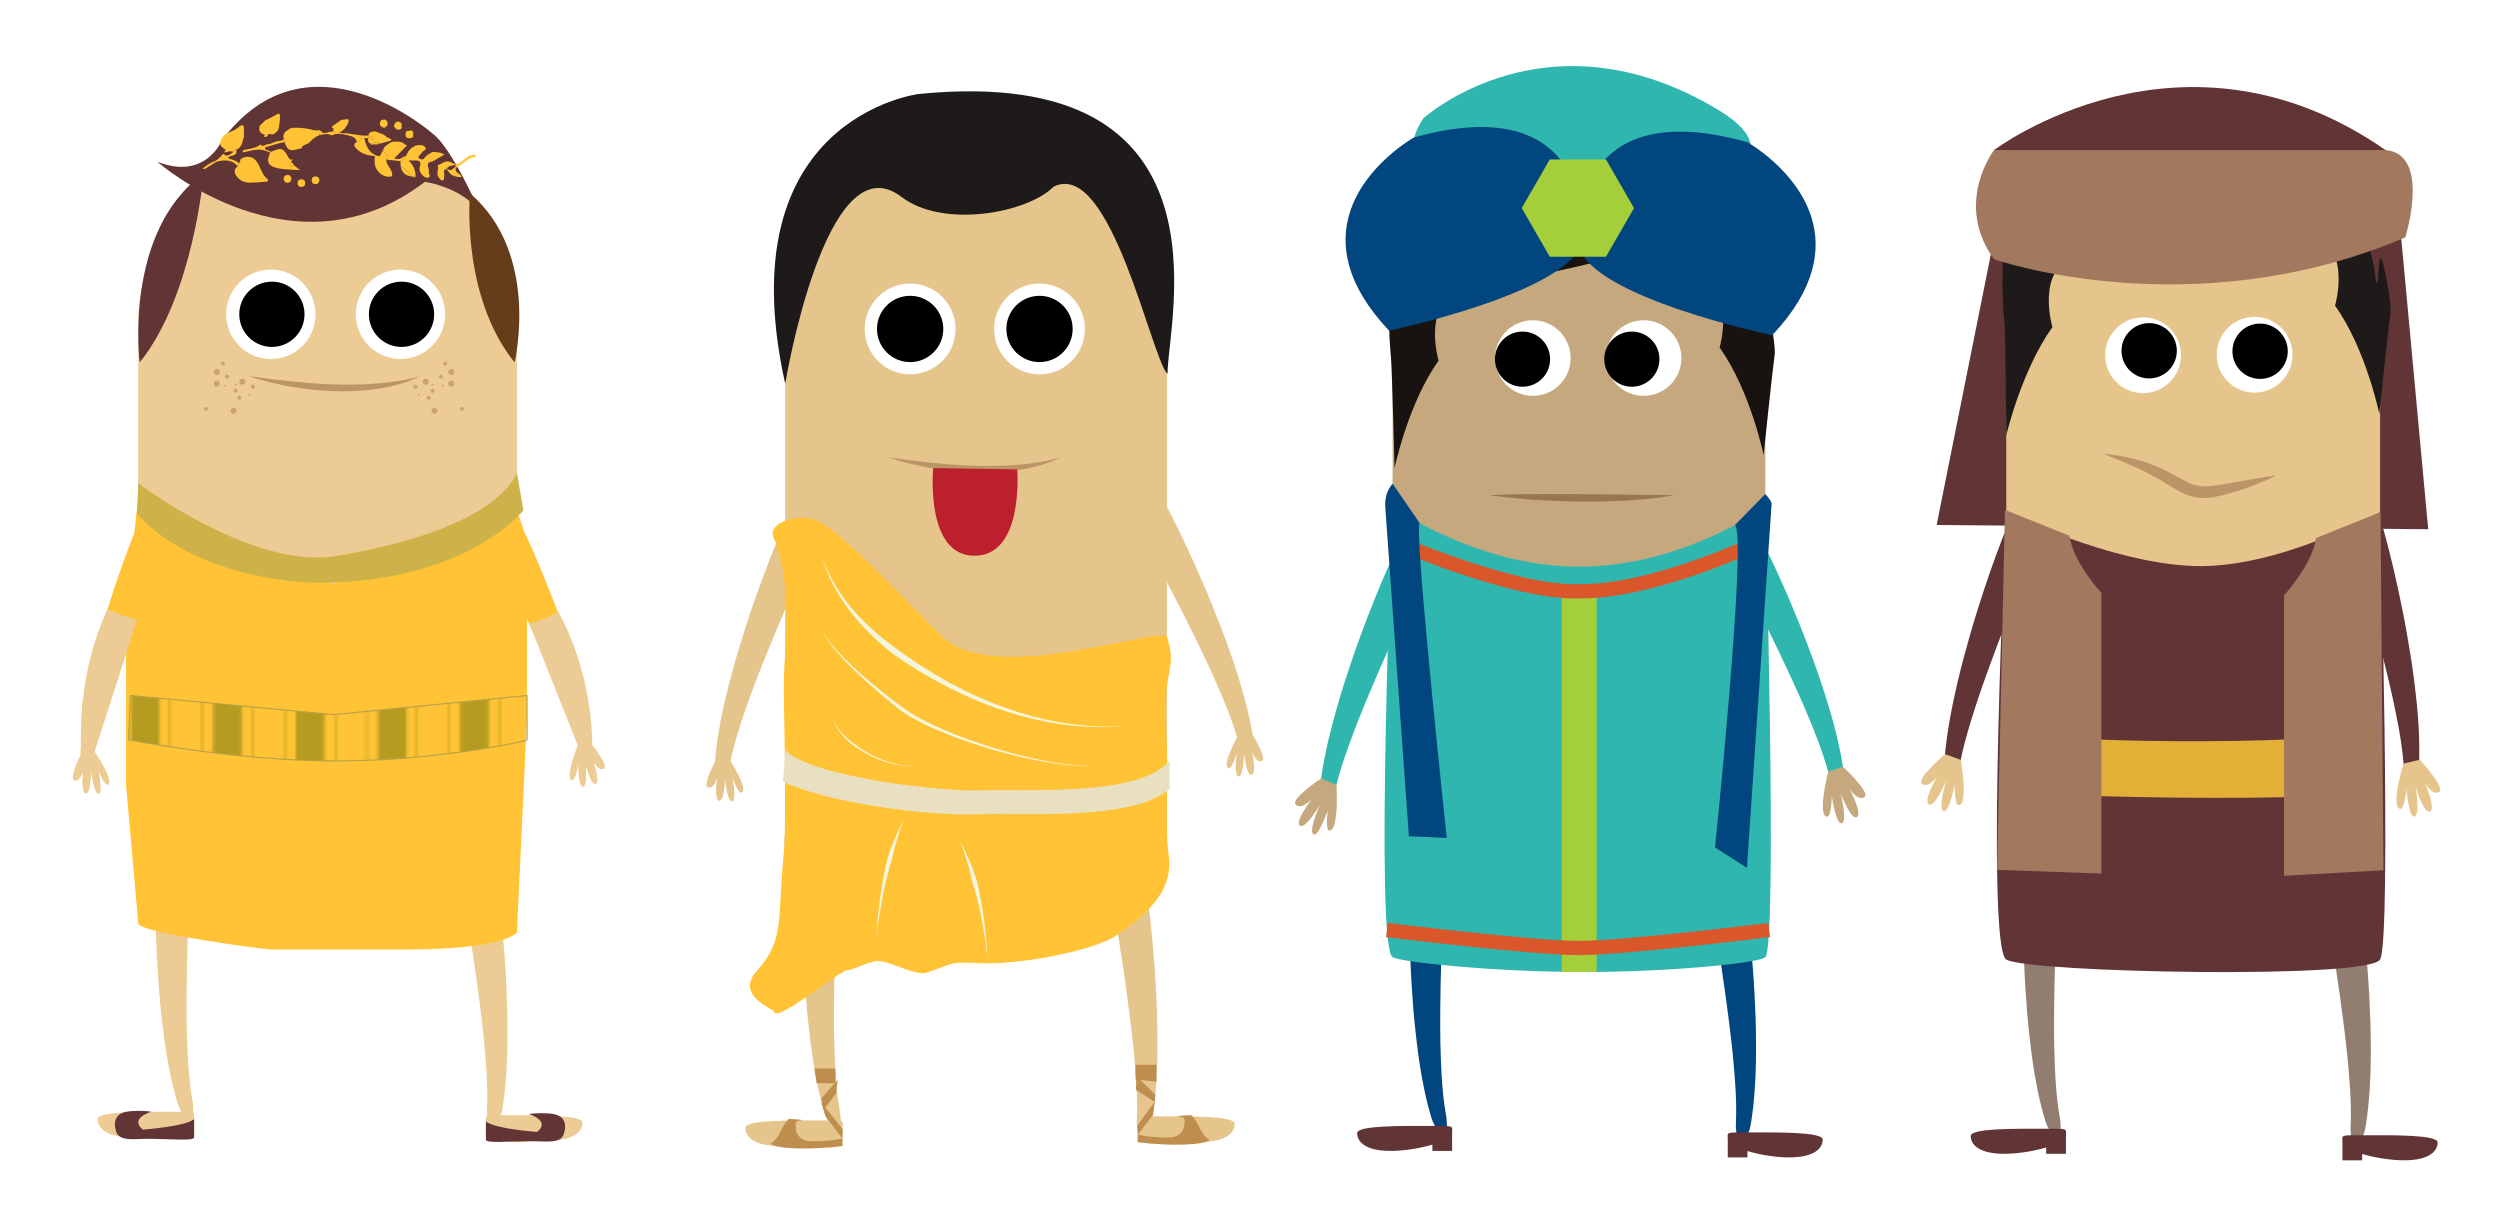<?xml version="1.0" encoding="utf-8"?>
<!-- Generator: Adobe Illustrator 16.0.0, SVG Export Plug-In . SVG Version: 6.00 Build 0)  -->
<!DOCTYPE svg PUBLIC "-//W3C//DTD SVG 1.1//EN" "http://www.w3.org/Graphics/SVG/1.1/DTD/svg11.dtd">
<svg version="1.1" id="Layer_1" xmlns="http://www.w3.org/2000/svg" xmlns:xlink="http://www.w3.org/1999/xlink" x="0px" y="0px"
	 width="1254px" height="610px" viewBox="6554.5 6922.5 1254 610" enable-background="new 6554.5 6922.5 1254 610"
	 xml:space="preserve">
<pattern  x="6700.5" y="7600.5" width="82.8" height="72" patternUnits="userSpaceOnUse" id="SVGID_2_" viewBox="0 -72 82.8 72" overflow="visible">
	<g>
		<polygon fill="none" points="0,0 82.8,0 82.8,-72 0,-72 		"/>
		<g>
			<polygon fill="none" points="0,-72 82.8,-72 82.8,0 0,0 			"/>
			<g>
				<polygon fill="none" points="0,-72 82.8,-72 82.8,0 0,0 				"/>
				<line fill="none" stroke="#B59C20" stroke-width="9.6" x1="41.399" y1="0" x2="41.399" y2="-72"/>
				<line fill="none" stroke="#B59C20" stroke-width="9.6" x1="13.799" y1="0" x2="13.799" y2="-72"/>
				<line fill="none" stroke="#B59C20" stroke-width="9.6" x1="68.999" y1="0" x2="68.999" y2="-72"/>
				<line fill="none" stroke="#B59C20" stroke-width="0.4" x1="49.8" y1="0" x2="49.8" y2="-72"/>
				<line fill="none" stroke="#B59C20" stroke-width="0.4" x1="22.2" y1="0" x2="22.2" y2="-72"/>
				<line fill="none" stroke="#B59C20" stroke-width="0.4" x1="77.399" y1="0" x2="77.399" y2="-72"/>
				<line fill="none" stroke="#B59C20" stroke-width="0.4" x1="5.399" y1="0" x2="5.399" y2="-72"/>
				<line fill="none" stroke="#B59C20" stroke-width="0.4" x1="32.999" y1="0" x2="32.999" y2="-72"/>
				<line fill="none" stroke="#B59C20" stroke-width="0.4" x1="60.599" y1="0" x2="60.599" y2="-72"/>
			</g>
		</g>
	</g>
</pattern>
<g id="Layer_1_1_">
	<path fill="#EDCB94" d="M6650.26,7353.736c0,0-0.35,8.238-0.872,20.6c-0.224,6.195-0.481,13.43-0.763,21.178
		c-0.1,3.877-0.203,7.881-0.313,11.949c-0.088,4.067-0.157,8.199-0.18,12.326c-0.002,4.127-0.071,8.26-0.023,12.313
		c0.023,4.06,0.102,8.05,0.245,11.899c0.146,3.854,0.271,7.571,0.496,11.088c0.213,3.517,0.496,6.824,0.819,9.86
		c0.338,3.033,0.713,5.798,1.135,8.215c0.19,1.222,0.433,2.33,0.521,3.397c0.091,1.072,0.146,2.067,0.16,2.974
		c0.018,0.912-0.044,1.763-0.116,2.521c-0.036,0.735-0.12,1.396-0.205,1.946c-0.175,1.106-0.375,1.772-0.375,1.772
		s-0.586-0.301-1.487-1.012c-0.451-0.355-0.984-0.814-1.547-1.393c-0.537-0.584-1.09-1.285-1.646-2.107
		c-0.587-0.813-1.098-1.766-1.564-2.814c-0.475-1.057-0.916-2.229-1.252-3.494c-0.765-2.524-1.516-5.389-2.256-8.514
		c-0.729-3.127-1.439-6.521-2.104-10.119c-0.65-3.6-1.327-7.398-1.848-11.336c-0.551-3.936-1.057-8.004-1.506-12.145
		c-0.455-4.14-0.896-8.34-1.217-12.545c-0.334-4.207-0.619-8.414-0.877-12.554c-0.26-4.144-0.455-8.22-0.59-12.162
		c-0.146-3.942-0.272-7.752-0.354-11.365c-0.041-3.617-0.081-7.037-0.12-10.19c-0.033-6.312,0.056-11.568,0.147-15.26
		c0.059-1.849,0.104-3.301,0.133-4.289c0.043-1.002,0.065-1.539,0.065-1.539L6650.26,7353.736z"/>
	<path fill="#EDCB94" d="M6651.874,7483.828v9.066l-6.744,0.826l-3.301-0.826c-6.25,1.856-14.417,0-21.328,0
		c-13.36,0-17.034-5.051-17.034-9.066c0-4.009,23.375-3.667,36.732-3.667C6653.573,7480.161,6651.874,7479.818,6651.874,7483.828"/>
	<path fill="#613436" d="M6630.296,7480.164c0,0-11.034,3.2-4.185,8.941c0,0,21.472-1.489,25.762-5.277v9.066
		c0.383,2.08-11.352,0.9-21.958,0.826c-7.287-0.057-14.19,1.412-16.742-2.609c0,0-4.321-9.055,4.569-10.959
		C6619.834,7479.708,6626.738,7479.408,6630.296,7480.164z"/>
	<path fill="#EDCB94" d="M6802.816,7358.544c0,0,0.078,0.517,0.233,1.487c0.14,0.961,0.347,2.367,0.604,4.158
		c0.502,3.578,1.172,8.685,1.844,14.819c0.314,3.069,0.658,6.397,1.021,9.921c0.324,3.523,0.631,7.247,0.933,11.098
		c0.308,3.854,0.574,7.838,0.791,11.891c0.211,4.059,0.414,8.178,0.563,12.302c0.166,4.126,0.215,8.261,0.248,12.338
		c0.037,4.069,0.01,8.086-0.063,11.974c-0.056,3.885-0.265,7.649-0.474,11.227c-0.227,3.573-0.51,6.953-0.834,10.075
		c-0.342,3.122-0.723,5.987-1.145,8.533c-0.164,1.265-0.449,2.463-0.771,3.54c-0.164,0.541-0.332,1.055-0.519,1.542
		c-0.211,0.49-0.414,0.955-0.642,1.385c-0.434,0.869-0.875,1.621-1.328,2.256c-0.467,0.634-0.928,1.149-1.315,1.558
		c-0.789,0.812-1.321,1.188-1.321,1.188s-0.297-0.621-0.633-1.672c-0.166-0.521-0.353-1.154-0.494-1.867
		c-0.176-0.727-0.357-1.543-0.472-2.438c-0.117-0.887-0.188-1.855-0.25-2.918c-0.063-1.058,0.037-2.158,0.062-3.371
		c0.098-2.408,0.115-5.145,0.069-8.137c-0.062-2.997-0.192-6.249-0.401-9.693c-0.209-3.442-0.529-7.076-0.84-10.84
		c-0.326-3.765-0.707-7.651-1.164-11.603c-0.422-3.949-0.972-7.96-1.449-11.976c-0.976-8.022-2.189-16.035-3.254-23.549
		c-1.146-7.508-2.22-14.517-3.138-20.52c-1.89-11.963-3.147-19.938-3.147-19.938L6802.816,7358.544z"/>
	<path fill="#EDCB94" d="M6798.285,7485.582v9.063l6.741,0.826l3.304-0.826c6.252,1.86,14.418,0,21.33,0
		c13.357,0,17.031-5.053,17.031-9.063c0-4.012-23.373-3.67-36.73-3.67C6796.584,7481.912,6798.285,7481.57,6798.285,7485.582"/>
	<path fill="#613436" d="M6819.801,7481.327c0,0,11.029,3.206,4.184,8.948c0,0-21.473-1.491-25.764-5.277v9.063
		c-0.381,2.083,11.352,0.905,21.959,0.826c7.288-0.052,14.191,1.414,16.741-2.606c0,0,4.321-9.055-4.569-10.961
		C6830.264,7480.874,6823.357,7480.578,6819.801,7481.327z"/>
	<path fill="#081C44" d="M6813.79,7340.124c0,29.854-42.581,54.05-95.097,54.05c-52.522,0-95.099-24.195-95.099-54.05
		c0-29.849,42.575-54.052,95.099-54.052C6771.209,7286.072,6813.79,7310.275,6813.79,7340.124"/>
	<path fill="#EDCB94" d="M6813.788,7084.704c0-52.457-42.522-94.979-94.979-94.979c-52.455,0-94.979,42.522-94.979,94.979v255.42
		h189.963v-255.42H6813.788z"/>
	<path fill="#613436" d="M6771.598,6989.591c0,0-62.361-55.25-105.953,3.556c0,0-8.045,19.914-32.188,10.525
		c0,0,68.398,60.354,134.12,10.061c0,0,16.509,1.994,27.151,14.031C6794.729,7027.764,6781.139,6996.721,6771.598,6989.591"/>
	<path fill="#663D1B" d="M6790.199,7019.43c0,0-4.626,51.338,22.413,84.85C6812.611,7104.277,6825.752,7049.879,6790.199,7019.43"/>
	<path fill="#613436" d="M6656.652,7009.584c0,0-5.041,61.184-32.076,94.693C6624.577,7104.277,6616.243,7038.436,6656.652,7009.584
		"/>
	<path fill="#C9A277" d="M6778.796,7104.859c0,0.551-0.449,0.998-0.998,0.998c-0.551,0-0.996-0.446-0.996-0.998
		c0-0.547,0.444-0.996,0.996-0.996C6778.348,7103.863,6778.796,7104.313,6778.796,7104.859"/>
	<path fill="#C9A277" d="M6773.984,7128.536c0,0.847-0.688,1.536-1.539,1.536c-0.85,0-1.537-0.689-1.537-1.536
		c0-0.851,0.688-1.54,1.537-1.54C6773.296,7126.996,6773.984,7127.686,6773.984,7128.536"/>
	<path fill="#C9A277" d="M6769.624,7113.955c0,0.85-0.692,1.54-1.54,1.54c-0.85,0-1.539-0.69-1.539-1.54
		c0-0.848,0.689-1.537,1.539-1.537C6768.932,7112.418,6769.624,7113.107,6769.624,7113.955"/>
	<path fill="#C9A277" d="M6782.414,7114.934c0,0.852-0.691,1.539-1.54,1.539s-1.538-0.688-1.538-1.539
		c0-0.85,0.689-1.539,1.538-1.539C6781.723,7113.396,6782.414,7114.084,6782.414,7114.934"/>
	<path fill="#C9A277" d="M6782.414,7109.128c0,0.851-0.691,1.54-1.54,1.54s-1.538-0.688-1.538-1.54c0-0.849,0.689-1.538,1.538-1.538
		S6782.414,7108.279,6782.414,7109.128"/>
	<path fill="#C9A277" d="M6776.725,7111.42c0,0.551-0.446,0.999-0.998,0.999c-0.555,0-1.002-0.446-1.002-0.999
		s0.447-0.999,1.002-0.999C6776.277,7110.421,6776.725,7110.867,6776.725,7111.42"/>
	<path fill="#C9A277" d="M6787.197,7127.535c0,0.552-0.445,1-1,1c-0.551,0-1-0.448-1-1c0-0.553,0.449-0.999,1-0.999
		C6786.751,7126.536,6787.197,7126.982,6787.197,7127.535"/>
	<path fill="#C9A277" d="M6765.052,7120.551c0,0.27-0.22,0.488-0.489,0.488c-0.268,0-0.486-0.22-0.486-0.488
		c0-0.271,0.221-0.488,0.486-0.488C6764.833,7120.063,6765.052,7120.279,6765.052,7120.551"/>
	<path fill="#C9A277" d="M6777.216,7115.982c0,0.27-0.22,0.49-0.491,0.49c-0.27,0-0.488-0.222-0.488-0.49
		c0-0.27,0.22-0.487,0.488-0.487C6776.997,7115.495,6777.216,7115.714,6777.216,7115.982"/>
	<path fill="#C9A277" d="M6771.936,7115.473c0,0.271-0.219,0.488-0.484,0.488c-0.271,0-0.488-0.219-0.488-0.488
		c0-0.269,0.217-0.487,0.488-0.487C6771.717,7114.982,6771.936,7115.204,6771.936,7115.473"/>
	<path fill="#C9A277" d="M6772.445,7118.551c0,0.551-0.446,1-0.996,1c-0.556,0-1-0.449-1-1c0-0.55,0.444-1,1-1
		C6772,7117.551,6772.445,7118.001,6772.445,7118.551"/>
	<path fill="#C9A277" d="M6770.621,7122.04c0,0.551-0.445,0.999-0.997,0.999c-0.554,0-1.001-0.448-1.001-0.999
		c0-0.554,0.448-1,1.001-1C6770.175,7121.039,6770.621,7121.486,6770.621,7122.04"/>
	<path fill="#C9A277" d="M6763.805,7116.473c0,0.554-0.449,0.998-1,0.998c-0.555,0-1-0.444-1-0.998c0-0.551,0.445-1,1-1
		C6763.354,7115.473,6763.805,7115.92,6763.805,7116.473"/>
	<path fill="#C9A277" d="M6665.344,7104.859c0,0.551,0.444,0.998,0.994,0.998c0.551,0,0.998-0.446,0.998-0.998
		c0-0.547-0.445-0.996-0.998-0.996C6665.788,7103.863,6665.344,7104.313,6665.344,7104.859"/>
	<path fill="#C9A277" d="M6670.15,7128.536c0,0.847,0.688,1.536,1.539,1.536c0.85,0,1.539-0.689,1.539-1.536
		c0-0.851-0.688-1.54-1.539-1.54C6670.84,7126.996,6670.15,7127.686,6670.15,7128.536"/>
	<path fill="#C9A277" d="M6674.516,7113.955c0,0.85,0.688,1.54,1.535,1.54c0.853,0,1.541-0.69,1.541-1.54
		c0-0.848-0.688-1.537-1.541-1.537C6675.203,7112.418,6674.516,7113.107,6674.516,7113.955"/>
	<path fill="#C9A277" d="M6661.725,7114.934c0,0.852,0.688,1.539,1.537,1.539c0.851,0,1.541-0.688,1.541-1.539
		c0-0.85-0.69-1.539-1.541-1.539C6662.411,7113.396,6661.725,7114.084,6661.725,7114.934"/>
	<path fill="#C9A277" d="M6661.725,7109.128c0,0.851,0.688,1.54,1.537,1.54c0.851,0,1.541-0.688,1.541-1.54
		c0-0.849-0.69-1.538-1.541-1.538S6661.725,7108.279,6661.725,7109.128"/>
	<path fill="#C9A277" d="M6667.412,7111.42c0,0.551,0.445,0.999,0.998,0.999c0.552,0,1-0.446,1-0.999s-0.448-0.999-1-0.999
		C6667.857,7110.421,6667.412,7110.867,6667.412,7111.42"/>
	<path fill="#C9A277" d="M6656.938,7127.535c0,0.552,0.451,1,1.002,1c0.549,0,1-0.448,1-1c0-0.553-0.451-0.999-1-0.999
		C6657.387,7126.536,6656.938,7126.982,6656.938,7127.535"/>
	<path fill="#C9A277" d="M6679.083,7120.551c0,0.27,0.217,0.488,0.489,0.488c0.271,0,0.486-0.22,0.486-0.488
		c0-0.271-0.217-0.488-0.486-0.488C6679.301,7120.063,6679.083,7120.279,6679.083,7120.551"/>
	<path fill="#C9A277" d="M6666.922,7115.982c0,0.27,0.221,0.49,0.49,0.49s0.484-0.222,0.484-0.49c0-0.27-0.215-0.487-0.484-0.487
		S6666.922,7115.714,6666.922,7115.982"/>
	<path fill="#C9A277" d="M6672.199,7115.473c0,0.271,0.221,0.488,0.49,0.488s0.486-0.219,0.486-0.488
		c0-0.269-0.217-0.487-0.486-0.487C6672.419,7114.982,6672.199,7115.204,6672.199,7115.473"/>
	<path fill="#C9A277" d="M6671.689,7118.551c0,0.551,0.444,1,1,1c0.549,0,0.998-0.449,0.998-1c0-0.55-0.449-1-0.998-1
		C6672.135,7117.551,6671.689,7118.001,6671.689,7118.551"/>
	<path fill="#C9A277" d="M6673.518,7122.04c0,0.551,0.445,0.999,0.998,0.999c0.554,0,0.998-0.448,0.998-0.999
		c0-0.554-0.444-1-0.998-1C6673.962,7121.039,6673.518,7121.486,6673.518,7122.04"/>
	<path fill="#C9A277" d="M6680.334,7116.473c0,0.554,0.448,0.998,0.998,0.998c0.557,0,0.999-0.444,0.999-0.998
		c0-0.551-0.442-1-0.999-1C6680.783,7115.473,6680.334,7115.92,6680.334,7116.473"/>
	<path fill="#FFC335" d="M6813.79,7172.206l-91.989,43.265l-97.935-43.265c-2.683,19.25-6.123,70.979-6.123,70.979v73.211
		l6.123,69.328c0.347,4.621,61.868,12.801,66.496,13.07h66.75c62.595,0,57.244-12.366,56.679-8.677l5.022-106.983v-64.076
		C6822.458,7256.277,6813.79,7172.206,6813.79,7172.206z"/>
	<pattern  id="SVGID_1_" xlink:href="#SVGID_2_" patternTransform="matrix(1.493 0 0 1 31135.07 2971.515)">
	</pattern>
	<path fill="url(#SVGID_1_)" stroke="#B7A148" stroke-width="0.586" stroke-miterlimit="10" d="M6619.982,7271.372l101.817,9.58
		l97.039-9.58c0,0,0.069,20.674,0.069,22.196c0,0.761-47.07,10.81-97.041,10.621c-50.015-0.192-102.926-10.621-102.926-10.621
		L6619.982,7271.372z"/>
	<path fill="#CCB248" d="M6623.866,7164.923c0,0,54.706,41.371,96.076,36.926c0,0,78.499-10.104,93.849-42.087l3.244,18.723
		c0,0-28.379,36.221-102.94,36.322c0,0-58.474,0.482-90.918-34.508L6623.866,7164.923z"/>
	<path fill="#FFC335" d="M6638.854,7194.477c0,0-3.098,7.642-7.744,19.104c-2.293,5.766-4.969,12.486-7.834,19.693
		c-1.396,3.617-2.844,7.352-4.312,11.146c-1.45,3.805-2.903,7.672-4.312,11.552c-1.389,3.888-2.845,7.753-4.162,11.59
		c-1.342,3.832-2.606,7.612-3.771,11.285c-1.159,3.683-2.289,7.228-3.258,10.612c-0.979,3.383-1.827,6.596-2.538,9.563
		c-0.704,2.971-1.278,5.701-1.692,8.12c-0.233,1.216-0.375,2.338-0.651,3.376c-0.28,1.041-0.562,1.995-0.853,2.854
		c-0.291,0.862-0.631,1.646-0.955,2.332c-0.279,0.682,1.176,1.274,0.914,1.765c-0.541,0.983-0.399-10.789-0.399-10.789
		s-1.298,3.351-1.062,2.224c2.787-13.369-0.842-2.076-1.183-2.808c-0.308-0.731-2.711,8.062-2.961,7.101
		c-0.28-0.967-0.442-2.031-0.524-3.179c-0.098-1.155,3.381-2.617,3.485-3.922c0.13-2.635-0.3-6.149,0.058-9.345
		c0.362-3.192,0.724-7.633,1.308-11.248c0.595-3.604-1.464-5.625-0.63-9.506c0.803-3.896,1.695-7.897,2.662-11.946
		c0.961-4.049,1.961-8.153,3.07-12.226c1.102-4.078,2.244-8.131,3.393-12.115c1.148-3.987,2.333-7.896,3.533-11.653
		c1.188-3.767,2.348-7.396,3.486-10.83c1.176-3.418,2.287-6.649,3.314-9.633c2.089-5.953,3.938-10.879,5.268-14.321
		c0.674-1.726,1.205-3.076,1.566-3.998c0.377-0.929,0.577-1.424,0.577-1.424L6638.854,7194.477z"/>
	<path fill="#EDCB94" d="M6616.117,7231.249l7.159,2.024l-26.504,82.432c0,0-8.349-44.582,11.664-87.648L6616.117,7231.249z"/>
	<path fill="#EDCB94" d="M6601.842,7299.421c0,0,10.253,14.706,6.811,16.666c-1.621,0.927-4.74-6.967-4.74-6.967
		s2.289,10.64,0.311,11.463c-2.604,1.085-4.063-11.411-4.063-11.411s0.104,11.732-2.744,11.287
		c-2.603-0.413-1.19-11.559-1.19-11.559s-1.269,5.934-4.45,5.123c-3.008-0.769,3.838-14.405,3.838-14.405L6601.842,7299.421z"/>
	<path fill="#FFC335" d="M6801.035,7195.357c0,0,3.545,7.442,8.855,18.613c2.629,5.618,5.695,12.175,8.981,19.2
		c1.608,3.528,3.271,7.167,4.961,10.872c1.671,3.708,3.354,7.482,4.983,11.275c1.615,3.799,3.295,7.571,4.836,11.321
		c1.569,3.749,3.054,7.446,4.433,11.046c1.373,3.605,2.71,7.081,3.878,10.402c1.175,3.316,2.211,6.475,3.098,9.397
		c0.877,2.922,1.613,5.612,2.17,8.007c0.306,1.199,1.686,2.311,2.021,3.327c0.337,1.024,0.675,1.958,1.019,2.798
		c0.34,0.846,0.726,1.605,1.088,2.273c0.324,0.66,0.66,0.652,0.949,1.125c0.596,0.949-0.133-0.857-0.133-0.857
		s0.422,2.425,0.979,1.419c0.271-0.502,0.585-1.134,0.878-1.885c0.263-0.748-1.257-1.608-1.065-2.585
		c0.226-0.979-0.994-3.889-0.978-5.04c0.024-1.16,3.042-0.575,2.858-1.867c-0.283-2.624-5.203-5.867-5.748-9.037
		c-0.549-3.16,2.686-6.251,1.889-9.819c-0.805-3.567-1.086-7.326-2.145-11.152c-1.033-3.837-2.162-7.781-3.363-11.766
		c-1.199-3.986-2.438-8.024-3.785-12.021c-1.342-4.007-2.721-7.984-4.102-11.898c-1.377-3.912-2.795-7.74-4.213-11.422
		c-1.405-3.688-2.78-7.246-4.123-10.606c-1.373-3.34-2.674-6.501-3.873-9.419c-2.437-5.818-4.572-10.627-6.104-13.986
		c-0.773-1.681-1.479-2.959-1.799-3.896c-2.779-8.126-2.779-8.126-2.779-8.126L6801.035,7195.357z"/>
	<path fill="#EDCB94" d="M6827.092,7232.998l-7.027,2.439l30.729,77.207c0,0,6.295-41.481-16.222-83.293L6827.092,7232.998z"/>
	<path fill="#EDCB94" d="M6844.41,7296.066c0,0-6.779,16.594-2.99,17.754c1.784,0.549,3.098-7.84,3.098-7.84
		s0.098,10.888,2.209,11.254c2.778,0.484,1.463-12.024,1.463-12.024s2.472,11.472,5.153,10.405
		c2.446-0.965-1.374-11.529-1.374-11.529s2.539,5.508,5.467,4.02c2.766-1.405-6.906-13.211-6.906-13.211L6844.41,7296.066z"/>
	<g>
		<path fill="#FFC335" d="M6771.407,7003.514c-4.121,0.433-1.31,3.397-1.839,5.137c-0.293,0.96,1.418,2.432-0.199,2.922
			c-1.285,0.393-2.637-0.689-3.52-1.826c-0.828-1.07-1.109-2.471-0.728-3.666c0.854-2.673-0.483-3.146-2.646-3.087
			c-0.922,0.024-1.842,0.003-3.049,0.003c2.441,2.309,3.566,4.959,3.522,8.084c-0.293,0.044-0.59,0.089-0.883,0.137
			c-0.324-0.056-0.646-0.108-0.97-0.162c-1.972-1.578-3.119-4.063-5.592-5.092c-0.053-0.873-0.106-1.746-0.16-2.619
			c0.996-0.592,2.352-0.78,2.555-2.269c0.518-0.927,1.029-1.854,1.546-2.778c0.567-0.604,1.142-1.209,1.706-1.813
			c0.525-0.222,1.18-0.226,1.449-0.87c0.631-0.018,1.252-0.284,1.818-0.343c1.22-0.127,2.693,0.054,3.403,1.101
			c0.923,1.356-0.979,1.535-1.429,2.371c-0.246,0.459-0.729,0.781-1.033,1.217c-0.422,0.599-1.662,1.127-0.535,1.992
			c0.732,0.566,1.768,0.916,2.535-0.153c1.035-1.438,2.57-2.207,4.043-3.063c1.897,0.147,3.893-0.135,5.951,1.317
			C6775.184,7001.316,6773.296,7002.414,6771.407,7003.514z"/>
		<path fill="#FFC335" d="M6674.202,7004.216c0.208-0.071,0.416-0.144,0.625-0.216c0.929-0.459,1.319-1.191,1.133-2.221
			c3.278-1.392,5.979-0.565,7.847,2.574c1.563,2.639,2.19,5.813,4.748,7.898c0.808,0.66,0.424,1.324-0.662,1.395
			c-2.77,0.17-5.543,0.498-8.313,0.479c-2.434-0.02-4.605-0.991-6.177-2.953c-1.442-1.805-1.899-3.62,0.325-5.229
			C6674.273,7005.473,6674.178,7004.829,6674.202,7004.216z"/>
		<path fill="#FFC335" d="M6714.718,6990.313c-2.123,0.764-3.72,2.246-5.24,3.828c-1.151,1.078-3.302,0.806-3.772,2.799l0.051-0.043
			c-0.713,0.16-1.434,0.291-2.137,0.485c-3.839,1.063-4.948,0.459-6.366-3.505c0.088-0.759,0.213-1.525-0.49-2.104
			c-0.679-2.978,1.78-3.726,3.53-4.979c3.131-0.573,6.213-0.047,9.299,0.42c0.649,0.176,1.305,0.353,1.959,0.524l0.293,0.088
			l0.303-0.047c1.174,0.543,2.68-0.549,3.701,0.746C6714.791,6988.691,6714.702,6989.471,6714.718,6990.313z"/>
		<path fill="#FFC335" d="M6674.975,6985.613c1.097-0.506,1.857-0.41,1.859,1.041c0.008,1.487,0.023,2.977,0.035,4.463
			c-0.88,2.412-0.832,5.381-3.889,6.484c-0.785-0.014-1.271,0.338-1.396,1.141c-1.651-0.894-3.222,0.244-4.838,0.207
			c0.34-0.53,1.497-1.105,0.444-1.699c-3.563-2.006-2.158-4.326-0.625-6.725C6669.223,6988.634,6672.637,6988.042,6674.975,6985.613
			z"/>
		<path fill="#FFC335" d="M6700.622,7003.461c0,0.167,0.011,0.335,0.038,0.502c-0.691,0.467-1.021,1.271-0.548,1.839
			c0.696,0.837,1.117-0.479,1.765-0.521c0.771,0.642,1.537,1.278,3.056,2.541c-4.188-0.297-7.401-0.223-10.487-0.813
			c-5.518-1.06-6.582-3.196-4.416-7.842c0.131-0.164,0.256-0.329,0.385-0.492c5.295-2.339,6.151-2.047,8.955,3.071
			c0.269,0.301,0.537,0.601,0.807,0.901c0.122-0.095,0.262-0.142,0.415-0.142C6700.6,7002.825,6700.607,7003.143,6700.622,7003.461z
			"/>
		<path fill="#FFC335" d="M6687.055,6990.012c-2.354-0.733-3.018-2.289-2.199-4.555c0.949-0.893,1.9-1.788,2.854-2.682
			c0.669-0.313,1.337-0.625,2.01-0.938c1.182-0.618,2.374-1.215,3.539-1.867c0.646-0.363,1.256-0.898,1.665,0.236
			c-0.009,0.848-0.021,1.693-0.028,2.541c-0.19,1.287-0.379,2.574-0.57,3.862c-0.123,0.407-0.247,0.813-0.368,1.22
			c-1.075,1.049-1.854,2.603-3.845,1.949c-1.063-0.351-1.355,0.67-1.826,1.311c-0.205,0.002-0.402,0.048-0.584,0.141
			c-0.194-0.07-0.396-0.112-0.603-0.123c-0.036-0.205-0.047-0.41-0.036-0.619c0.146-0.099,0.293-0.195,0.438-0.291
			C6687.354,6990.135,6687.203,6990.073,6687.055,6990.012z"/>
		<path fill="#FFC335" d="M6757.9,7001.075c-0.203,1.485-1.558,1.674-2.555,2.269c-2.368-0.269-4.729-0.539-7.096-0.807
			c1.5-2.318-0.578-3.141-1.807-4.316c0.271-0.61,0.542-1.223,0.813-1.836c1.263-1.125,2.486-2.306,4.16-2.826
			c4.174-0.107,4.192-0.104,7.164,1.941c-2.18,2.221-4.31,4.385-6.389,6.506c1.736,0.482,3.529,0.391,5.048-1.133
			C6757.462,7000.939,6757.684,7001.008,6757.9,7001.075z"/>
		<path fill="#FFC335" d="M6746.445,6998.221c1.229,1.179,3.307,1.998,1.808,4.316c-0.074,2.363,1.845,3.875,2.608,5.911
			c1.068,2.832-0.222,2.871-2.215,2.633c-3.181-0.379-5.912-3.356-6.205-6.793c-0.102-1.162,0.008-2.342,0.021-3.513
			c0.462-0.021,0.921-0.039,1.381-0.06C6745.952,7001.18,6745.525,6998.997,6746.445,6998.221z"/>
		<path fill="#FFC335" d="M6739.286,6990.488c0.159-2.021,1.851-1.795,3.146-2.148c1.414,0.521,2.824,1.042,4.236,1.564
			c0.311,0.201,0.616,0.4,0.925,0.602l0.253,0.073c0.619,1.166,2.083,1.002,2.904,1.847c-0.065,0.172-0.11,0.353-0.123,0.537
			c-1.666,0.5-3.336,1.002-5.002,1.504c-0.387-0.021-0.767-0.047-1.146-0.068c-1.417-1.059-2.814,0.115-4.221,0.042
			c-1.439-0.399-1.01-1.64-1.168-2.612l0.223-0.041c1.068-0.248,1.605,1.394,2.907,0.771c-0.351-1.546-1.642-1.701-2.787-2.046
			L6739.286,6990.488z"/>
		<path fill="#FFC335" d="M6743.846,7000.717c-0.461,0.02-0.92,0.038-1.381,0.059c-3.269-0.277-6.422-0.974-8.838-3.373
			c-1.049-1.043-2.558-2.369-0.154-3.691c1.422-0.313,2.005-2.214,3.725-1.956
			C6738.141,6995.684,6739.473,6999.328,6743.846,7000.717z"/>
		<path fill="#FFC335" d="M6725.691,6982.637c0.806-0.094,1.619-0.129,2.412-0.291c1.674-0.344,1.365,0.617,1.092,1.582
			c-0.854,2.412-2.453,4.135-4.77,5.207c-0.021,0.197-0.032,0.396-0.042,0.592c-0.631-0.008-1.269-0.013-1.901-0.019
			c-0.063-0.565-0.299-1.009-0.847-1.247c0.048-0.4,0.091-0.802,0.14-1.201c0.514-0.432,0.205-0.504-0.229-0.523
			c-0.146-0.035-0.295-0.068-0.439-0.106c-0.004-0.224-0.07-0.421-0.201-0.599"/>
		<path fill="#FFC335" d="M6779.782,7003.514c1.06,0.476,2.119,0.949,3.179,1.426l0.047-0.004c-1.385,1.016-3.627,0.34-4.537,2.299
			l0.021-0.015c-2.497,0.517-0.659,2.452-1.176,3.623c-0.311,0.698,0.402,1.931-0.827,2.095c-0.899,0.119-1.396-0.772-1.933-1.465
			c-1.508-1.959,0.297-4.182-0.566-6.172C6776.005,7004.975,6777.51,7003.004,6779.782,7003.514z"/>
		<path fill="#FFC335" d="M6676.093,6998.918c0.173-1.547,1.485-1.262,2.44-1.496c2.301-0.563,4.722-0.781,6.604-2.457
			c1.098,1.369,2.146,0.357,3.206-0.066c1.274,0.027,2.396-0.482,3.51-1.017c0.321-0.101,0.644-0.201,0.97-0.3
			c1.096-0.236,2.187-0.473,3.279-0.708c0.3-0.001,0.579-0.03,0.516-0.448c0.049-0.218,0.098-0.438,0.148-0.654
			c0.703,0.578,0.578,1.346,0.49,2.104c-3.145,0.282-6.021,1.588-9.042,2.339c-0.917,0.229-0.94,0.596-0.496,1.255
			c-0.003,0.233-0.007,0.47-0.013,0.703C6683.716,6996.592,6679.947,6998.439,6676.093,6998.918z"/>
		<path fill="#FFC335" d="M6672.98,6997.604c0.041,0.461,0.084,0.92,0.125,1.379c-0.641,2.164-3.24,1.112-4.345,2.783
			c1.817,0.778,3.897,1.064,5.438,2.451c-0.023,0.613,0.07,1.256-0.475,1.729c-2.176-2.96-6.169-3.766-10.865-2.189
			c-0.134-0.188-0.266-0.371-0.398-0.557c1.642-0.869,2.856-2.212,4.022-3.616c2.108,2.211,3.494,0.017,5.101-0.839
			C6671.709,6997.941,6672.195,6997.592,6672.98,6997.604z"/>
		<path fill="#FFC335" d="M6737.195,6991.754c-1.721-0.258-2.304,1.645-3.726,1.956c-0.349-2.138-2.03-2.722-3.774-3.187
			c-1.11-0.295-2.246-0.5-3.369-0.744c0.006-0.162,0.004-0.326-0.006-0.492c4.356,0.016,8.576,1.533,12.967,1.201
			c0,0,0.146,0.022,0.143,0.022c-0.039,0.424-0.077,0.849-0.116,1.272l-0.222,0.041
			C6738.459,6991.801,6737.827,6991.777,6737.195,6991.754z"/>
		<path fill="#FFC335" d="M6783.164,7006.749c-0.874,2.688,2.65,2.618,2.84,4.649c-2.788-0.143-5.48-0.535-6.918-3.48
			c0.113-0.133,0.225-0.27,0.333-0.407c1.579,0.918,2.308-0.462,3.271-1.211C6782.848,7006.45,6783.007,7006.6,6783.164,7006.749z"
			/>
		<path fill="#FFC335" d="M6783.007,7004.934l-0.047,0.004c2.692-0.371,4.165-2.779,6.438-3.908c1.101-0.545,2.08-0.949,3.271-0.901
			c0.16,0.353,0.316,0.703,0.477,1.056c-3.981,0.336-6.383,3.5-9.535,5.321c-0.23-0.202-0.461-0.401-0.695-0.604
			C6782.948,7005.579,6782.979,7005.255,6783.007,7004.934z"/>
		<path fill="#FFC335" d="M6755.578,6987.225c-0.167,0.008-0.25,0.1-0.248,0.271c-0.48,0.017-0.964,0.026-1.445,0.04
			c-1.254-0.611-2.219-1.379-1.405-2.953c0.429-0.831,1.126-1.29,2.089-1.045c1.721,0.436,1.48,1.809,1.42,3.08
			C6755.85,6986.818,6755.715,6987.021,6755.578,6987.225z"/>
		<path fill="#FFC335" d="M6696.734,7012.359c0.112-1.187,0.668-2.021,1.934-2.082c1.084-0.051,1.813,0.469,1.948,1.633
			c0.147,1.287-0.511,2.133-1.676,2.271C6697.771,7014.322,6696.958,7013.607,6696.734,7012.359z"/>
		<path fill="#FFC335" d="M6747.492,6982.402c1.382,0.826,2.007,1.901,0.948,3.371c-0.554,0.77-1.413,0.98-2.25,0.483
			c-1.569-0.931-1.379-2.176-0.495-3.487C6746.294,6982.646,6746.893,6982.525,6747.492,6982.402z"/>
		<path fill="#FFC335" d="M6714.75,7012.782c-0.167,1.384-0.861,2.136-2.098,2.082c-1.271-0.058-1.867-0.935-1.805-2.159
			c0.059-1.118,0.734-1.742,1.855-1.73C6713.955,7010.986,6714.623,7011.684,6714.75,7012.782z"/>
		<path fill="#FFC335" d="M6761.73,6988.613c0.006,0.836,0.012,1.67,0.014,2.506c-0.424,0.263-0.854,0.521-1.277,0.785
			c-0.623-0.092-1.244-0.186-1.867-0.273c-0.17-0.193-0.345-0.387-0.515-0.579c-0.22-0.867-0.188-1.714,0.183-2.536l0.105-0.259
			c0.878-0.108,1.756-0.218,2.635-0.327C6761.248,6988.158,6761.488,6988.387,6761.73,6988.613z"/>
		<path fill="#FFC335" d="M6705.652,7016.29c-1.313-0.074-1.926-0.786-1.869-2.039c0.051-1.099,0.686-1.78,1.771-1.826
			c1.24-0.054,2.013,0.672,2.034,1.892C6707.607,7015.529,6706.896,7016.238,6705.652,7016.29z"/>
		<path fill="#FFC335" d="M6721.639,6988.462c0.545,0.237,0.785,0.683,0.846,1.247c-0.758,0.59-1.376,0.848-2.482,0.361
			c-1.68-0.736-3.524-0.108-5.281,0.242c-0.018-0.845,0.073-1.621,1.132-1.785c0.483,1.028,1.334,0.653,2.116,0.551
			c0.512,0.082,0.998,0.076,1.348-0.4C6720.088,6988.605,6720.861,6988.534,6721.639,6988.462z"/>
		<path fill="#FFC335" d="M6755.508,7005.96c2.473,1.028,3.62,3.515,5.591,5.093
			C6757.991,7010.721,6756.032,7009.129,6755.508,7005.96z"/>
		<path fill="#FFC335" d="M6657.371,7007.208c-0.467-0.028-0.934-0.058-1.398-0.086c1.967-1.629,4.072-3.034,6.49-3.924
			c0.135,0.185,0.269,0.368,0.4,0.556C6661.031,7004.904,6659.203,7006.057,6657.371,7007.208z"/>
		<path fill="#FFC335" d="M6701.875,7005.281c-0.646,0.041-1.066,1.356-1.764,0.521c-0.477-0.567-0.146-1.372,0.547-1.839
			C6701.27,7004.213,6701.673,7004.654,6701.875,7005.281z"/>
		<path fill="#FFC335" d="M6675.96,7001.779c0.188,1.027-0.204,1.761-1.133,2.221
			C6674.727,7003.016,6675.075,7002.259,6675.96,7001.779z"/>
		<path fill="#FFC335" d="M6726.318,6989.288c0.012,0.166,0.014,0.329,0.008,0.492c-0.647-0.017-1.293-0.035-1.94-0.054
			c0.01-0.197,0.022-0.396,0.042-0.59C6725.059,6989.188,6725.689,6989.238,6726.318,6989.288z"/>
		<path fill="#FFC335" d="M6687.702,6998.173c0.006-0.233,0.01-0.468,0.013-0.703c0.474,0.188,0.939,0.374,1.408,0.562
			c-0.137,0.162-0.269,0.326-0.396,0.492C6688.387,6998.406,6688.044,6998.289,6687.702,6998.173z"/>
		<path fill="#FFC335" d="M6690.025,6999.166c-0.433-0.215-0.863-0.432-1.297-0.645c0.125-0.166,0.258-0.328,0.393-0.488
			c0.43,0.213,0.859,0.427,1.289,0.641C6690.282,6998.837,6690.156,6999.002,6690.025,6999.166z"/>
		<path fill="#FFC335" d="M6674.438,6998.968c0.26,0.136,0.52,0.272,0.777,0.41
			C6674.955,6999.241,6674.695,6999.104,6674.438,6998.968z"/>
		<path fill="#FFC335" d="M6721.549,6986.736c0.432,0.02,0.741,0.092,0.229,0.522
			C6721.668,6987.1,6721.592,6986.926,6721.549,6986.736z"/>
		<path fill="#FFC335" d="M6700.622,7003.461c-0.013-0.318-0.022-0.637-0.035-0.952l0.272-0.138l0.289,0.104l0.09,0.263
			C6701.031,7002.98,6700.826,7003.221,6700.622,7003.461z"/>
		<path fill="#FFC335" d="M6782.917,7005.9c0.233,0.201,0.464,0.401,0.696,0.604c-0.113,0.145-0.268,0.225-0.449,0.244
			c-0.158-0.148-0.317-0.299-0.475-0.449C6782.721,7006.143,6782.797,7006.009,6782.917,7005.9z"/>
		<path fill="#FFC335" d="M6779.086,7007.918c-0.361-0.092-0.707-0.202-0.596-0.699l-0.021,0.014
			c0.316,0.092,0.632,0.187,0.949,0.278C6779.311,7007.648,6779.199,7007.785,6779.086,7007.918z"/>
		<path fill="#FFC335" d="M6762.068,7011.215c0.293-0.047,0.59-0.092,0.883-0.137
			C6762.758,7011.794,6762.418,7011.52,6762.068,7011.215z"/>
		<path fill="#FFC335" d="M6739.313,6991.786c0.041-0.425,0.078-0.849,0.117-1.272c1.149,0.346,2.439,0.5,2.791,2.045
			C6740.918,6993.18,6740.381,6991.539,6739.313,6991.786z"/>
		<path fill="#FFC335" d="M6740.502,6994.979c-0.082-0.178-0.162-0.357-0.242-0.539c1.404,0.074,2.801-1.099,4.219-0.041
			c-0.115,0.162-0.209,0.336-0.277,0.522C6742.971,6994.939,6741.734,6994.959,6740.502,6994.979z"/>
	</g>
	<path fill="#BC9567" d="M6679.168,7111.188c0,0,1.359,0.139,3.725,0.431c1.185,0.159,2.617,0.351,4.26,0.567
		c0.82,0.117,1.695,0.239,2.617,0.371c0.92,0.104,1.885,0.213,2.897,0.326c2.017,0.229,4.194,0.474,6.492,0.778
		c2.308,0.217,4.745,0.449,7.263,0.688c2.515,0.313,5.127,0.354,7.769,0.574c2.646,0.242,5.332,0.289,8.021,0.367
		c2.688,0.168,5.375,0.104,8.021,0.119c2.646,0.006,5.243-0.125,7.766-0.181c1.254-0.075,2.486-0.188,3.699-0.25
		s2.396-0.134,3.543-0.271c1.15-0.115,2.27-0.226,3.352-0.332c1.08-0.144,2.121-0.278,3.122-0.408
		c1.006-0.113,1.956-0.291,2.862-0.441c0.908-0.157,1.785-0.262,2.584-0.439c1.608-0.326,3.021-0.605,4.168-0.897
		c1.146-0.286,2.058-0.517,2.666-0.702c0.608-0.184,0.932-0.298,0.932-0.298s-0.292,0.175-0.861,0.472
		c-0.568,0.291-1.414,0.722-2.52,1.176c-0.557,0.227-1.172,0.475-1.846,0.746c-0.682,0.238-1.42,0.498-2.209,0.771
		c-1.59,0.506-3.396,1.091-5.401,1.545c-1.003,0.235-2.048,0.483-3.127,0.737c-1.095,0.196-2.226,0.399-3.385,0.606
		c-2.321,0.442-4.799,0.69-7.356,0.994c-1.283,0.093-2.588,0.19-3.91,0.285c-1.319,0.106-2.66,0.203-4.008,0.192
		c-2.701,0.022-5.449,0.133-8.188-0.006c-2.738-0.117-5.48-0.207-8.161-0.49c-2.685-0.238-5.329-0.477-7.864-0.883
		c-2.539-0.365-4.984-0.736-7.301-1.155c-2.309-0.457-4.479-0.935-6.479-1.375c-1.002-0.224-1.967-0.416-2.869-0.64
		c-0.897-0.248-1.747-0.482-2.544-0.703c-1.598-0.459-2.986-0.854-4.133-1.181
		C6680.469,7111.605,6679.168,7111.188,6679.168,7111.188"/>
	<path fill="#FFFFFF" d="M6712.781,7080.148c0,12.381-10.035,22.418-22.42,22.418c-12.381,0-22.422-10.037-22.422-22.418
		c0-12.383,10.041-22.422,22.422-22.422C6702.746,7057.727,6712.781,7067.766,6712.781,7080.148"/>
	<path fill="#FFFFFF" d="M6777.798,7080.148c0,12.381-10.039,22.418-22.421,22.418c-12.383,0-22.423-10.037-22.423-22.418
		c0-12.383,10.041-22.422,22.423-22.422C6767.76,7057.727,6777.798,7067.766,6777.798,7080.148"/>
	<path d="M6707.255,7080.146c0,9.041-7.328,16.373-16.37,16.373s-16.37-7.332-16.37-16.373c0-9.039,7.328-16.369,16.37-16.369
		S6707.255,7071.107,6707.255,7080.146"/>
	<path d="M6772.275,7080.146c0,9.041-7.332,16.373-16.371,16.373c-9.043,0-16.371-7.332-16.371-16.373
		c0-9.039,7.328-16.369,16.371-16.369C6764.943,7063.777,6772.275,7071.107,6772.275,7080.146"/>
</g>
<g id="Layer_2">
	<g id="Left_Leg_3_">
		<path fill="#E5C58C" d="M6974.998,7358.221c0,0-0.352,8.306-0.879,20.76c-0.225,6.248-0.484,13.537-0.768,21.349
			c-0.104,3.908-0.207,7.942-0.314,12.047c-0.09,4.101-0.158,8.265-0.178,12.424c-0.004,4.159-0.074,8.323-0.025,12.413
			c0.021,4.096,0.102,8.111,0.246,11.995s0.271,7.632,0.497,11.177c0.22,3.545,0.504,6.878,0.833,9.943
			c0.34,3.051,0.718,5.842,1.143,8.275c0.19,1.234,0.435,2.348,0.525,3.428c0.09,1.082,0.145,2.082,0.159,2.998
			c0.019,0.916-0.043,1.773-0.117,2.537c-0.036,0.738-0.121,1.405-0.205,1.963c-0.177,1.113-0.377,1.785-0.377,1.785
			s-0.591-0.301-1.502-1.02c-0.452-0.355-0.991-0.814-1.558-1.402c-0.539-0.588-1.1-1.293-1.66-2.123
			c-0.592-0.824-1.106-1.774-1.578-2.838c-0.479-1.063-0.922-2.248-1.262-3.521c-0.771-2.543-1.529-5.427-2.275-8.582
			c-0.732-3.148-1.451-6.574-2.121-10.199c-0.653-3.628-1.336-7.457-1.859-11.423c-0.555-3.968-1.064-8.069-1.52-12.243
			c-0.457-4.17-0.901-8.404-1.228-12.645c-0.335-4.244-0.623-8.481-0.882-12.655c-0.264-4.171-0.459-8.283-0.6-12.257
			c-0.146-3.977-0.272-7.814-0.354-11.464c-0.041-3.646-0.081-7.085-0.119-10.269c-0.033-6.357,0.059-11.66,0.148-15.383
			c0.06-1.861,0.104-3.326,0.133-4.324c0.041-1.01,0.067-1.549,0.067-1.549L6974.998,7358.221z"/>
		<path fill="#E5C58C" d="M6977.154,7488.205v9.134l-6.797,0.829l-3.33-0.829c-6.299,1.873-14.533,0-21.498,0
			c-13.467,0-17.17-5.092-17.17-9.134c0-4.047,23.561-3.705,37.023-3.705C6978.869,7484.5,6977.154,7484.158,6977.154,7488.205"/>
		<path fill="#BF8D4D" d="M6950.341,7483.652c1.776,0.43,5.242,0.024,6.671,0.852c-3.73,0.021-3.645,0.795-3.318,4.255
			c0.375,3.979,3.735,6.206,7.48,6.206c5.366,0,10.602-0.176,15.8-1.436c0.032,2.482,0.062,3.754,0.062,3.754
			c-16.685,2.299-34.377,1.391-35.938-1.146C6946.497,7492.471,6945.682,7488.055,6950.341,7483.652z"/>
		<polygon fill="#BF8D4D" points="6976.975,7493.529 6968.639,7482.463 6966.395,7475.48 6977.247,7488.971 		"/>
		<polyline fill="#BF8D4D" points="6967.605,7479.141 6967.605,7479.141 6973.779,7471.088 6974.688,7464.219 6966.395,7473.482 		
			"/>
		<polygon fill="#BF8D4D" points="6973.538,7465.836 6964.109,7465.836 6963.016,7458.473 6973.538,7458.473 		"/>
	</g>
	<g id="Right_Leg_3_">
		<path fill="#E5C58C" d="M7128.777,7363.061c0,0,0.082,0.521,0.233,1.5c0.14,0.97,0.347,2.389,0.606,4.191
			c0.508,3.607,1.184,8.754,1.857,14.943c0.32,3.096,0.666,6.451,1.032,9.998c0.324,3.551,0.632,7.303,0.938,11.184
			c0.31,3.884,0.582,7.898,0.799,11.984c0.211,4.09,0.416,8.244,0.564,12.401c0.171,4.16,0.221,8.328,0.25,12.437
			c0.038,4.104,0.008,8.147-0.066,12.065c-0.051,3.917-0.265,7.716-0.473,11.313c-0.227,3.604-0.516,7.01-0.843,10.158
			c-0.347,3.149-0.728,6.033-1.147,8.598c-0.168,1.275-0.455,2.484-0.777,3.57c-0.166,0.547-0.34,1.063-0.523,1.558
			c-0.213,0.492-0.418,0.958-0.646,1.396c-0.442,0.877-0.884,1.633-1.337,2.271c-0.477,0.643-0.938,1.163-1.331,1.57
			c-0.792,0.815-1.33,1.192-1.33,1.192s-0.3-0.619-0.642-1.681c-0.164-0.527-0.353-1.166-0.496-1.885
			c-0.181-0.728-0.362-1.561-0.476-2.453c-0.119-0.896-0.19-1.869-0.254-2.939c-0.063-1.066,0.039-2.177,0.063-3.398
			c0.097-2.432,0.117-5.188,0.074-8.203c-0.066-3.021-0.194-6.297-0.408-9.771c-0.211-3.472-0.535-7.135-0.849-10.931
			c-0.329-3.791-0.714-7.709-1.172-11.688c-0.425-3.981-0.979-8.026-1.464-12.071c-0.979-8.092-2.203-16.162-3.279-23.742
			c-1.155-7.563-2.231-14.629-3.158-20.682c-1.904-12.061-3.179-20.096-3.179-20.096L7128.777,7363.061z"/>
		<path fill="#E5C58C" d="M7125.066,7486.17v9.133l6.797,0.835l3.328-0.835c6.301,1.877,14.535,0,21.5,0
			c13.467,0,17.168-5.087,17.168-9.133c0-4.043-23.561-3.7-37.023-3.7C7123.352,7482.471,7125.066,7482.127,7125.066,7486.17"/>
		<path fill="#BF8D4D" d="M7151.9,7481.747c-1.777,0.429-5.242,0.022-6.672,0.849c3.729,0.021,3.643,0.795,3.315,4.254
			c-0.372,3.979-3.733,6.205-7.479,6.205c-5.365,0-10.604-0.174-15.801-1.433c-0.033,2.481-0.059,3.755-0.059,3.755
			c16.684,2.296,34.375,1.391,35.936-1.146C7155.746,7490.563,7156.557,7486.143,7151.9,7481.747z"/>
		<polygon fill="#BF8D4D" points="7125.266,7491.623 7132.855,7481.747 7133.68,7475.238 7124.996,7487.063 		"/>
		<polyline fill="#BF8D4D" points="7133.68,7475.238 7133.68,7475.238 7124.313,7469.182 7124.555,7462.309 7134.023,7471.678 		"/>
		<polygon fill="#BF8D4D" points="7124.078,7463.928 7134.523,7465.082 7134.598,7456.564 7124.078,7456.564 		"/>
	</g>
	<g id="Left_arm_3_">
		<path fill="#E5C58C" d="M6964.418,7191.492c0,0-3.355,7.605-8.391,19.01c-2.484,5.736-5.389,12.434-8.496,19.604
			c-1.521,3.603-3.092,7.317-4.688,11.1c-1.576,3.783-3.159,7.643-4.698,11.504c-1.518,3.871-3.104,7.727-4.546,11.549
			c-1.472,3.82-2.862,7.596-4.146,11.259c-1.28,3.67-2.527,7.209-3.609,10.593c-1.089,3.375-2.042,6.585-2.852,9.557
			c-0.801,2.971-1.463,5.705-1.957,8.133c-0.271,1.215-0.451,2.34-0.756,3.377c-0.316,1.041-0.629,1.99-0.949,2.851
			c-0.317,0.858-0.687,1.638-1.037,2.319c-0.304,0.679-0.623,1.267-0.904,1.752c-0.572,0.974-1,1.524-1,1.524
			s-0.443-0.499-1.031-1.495c-0.289-0.499-0.623-1.126-0.938-1.876c-0.286-0.747-0.549-1.606-0.771-2.582
			c-0.252-0.981-0.381-2.062-0.431-3.216c-0.062-1.166-0.04-2.434,0.108-3.742c0.209-2.648,0.556-5.611,1.008-8.82
			c0.471-3.201,1.051-6.648,1.746-10.271c0.711-3.615,1.475-7.427,2.436-11.316c0.93-3.895,1.95-7.9,3.048-11.946
			c1.095-4.056,2.226-8.158,3.47-12.226c1.233-4.069,2.508-8.125,3.789-12.106c1.277-3.978,2.596-7.877,3.914-11.627
			c1.313-3.756,2.596-7.381,3.849-10.806c1.292-3.405,2.509-6.629,3.638-9.604c2.289-5.935,4.304-10.838,5.748-14.267
			c0.731-1.715,1.309-3.063,1.703-3.979c0.408-0.924,0.623-1.418,0.623-1.418L6964.418,7191.492z"/>
		<path fill="#E5C58C" d="M6920.203,7303.057c0,0,9.877,15.131,6.346,17.004c-1.658,0.881-4.558-7.168-4.558-7.168
			s1.979,10.795-0.038,11.563c-2.658,1.009-3.746-11.624-3.746-11.624s-0.255,11.828-3.111,11.285
			c-2.607-0.487-0.847-11.679-0.847-11.679s-1.458,5.939-4.64,5.021c-3.006-0.863,4.309-14.393,4.309-14.393L6920.203,7303.057z"/>
	</g>
	<g id="Right_arm_3_">
		<path fill="#E5C58C" d="M7139.41,7175.958c0,0,0.257,0.478,0.729,1.369c0.459,0.89,1.131,2.188,1.986,3.849
			c1.688,3.313,4.053,8.06,6.764,13.813c1.34,2.889,2.789,6.014,4.321,9.316c1.496,3.321,3.038,6.847,4.62,10.494
			c1.59,3.647,3.184,7.438,4.748,11.316c1.563,3.877,3.13,7.83,4.654,11.797c1.537,3.967,2.959,7.98,4.347,11.943
			c1.39,3.959,2.698,7.877,3.907,11.695c1.238,3.809,2.275,7.555,3.244,11.107c0.959,3.563,1.788,6.963,2.482,10.125
			c0.687,3.164,1.248,6.09,1.646,8.722c0.244,1.294,0.354,2.554,0.378,3.722c0.034,1.164-0.015,2.244-0.196,3.244
			c-0.148,0.985-0.352,1.865-0.584,2.629c-0.263,0.772-0.543,1.424-0.797,1.938c-0.52,1.034-0.92,1.563-0.92,1.563
			s-0.473-0.518-1.109-1.447c-0.314-0.465-0.68-1.027-1.033-1.682c-0.395-0.656-0.816-1.402-1.195-2.238
			c-0.383-0.832-0.763-1.76-1.151-2.771c-0.38-1.016-0.642-2.123-1.001-3.317c-0.667-2.379-1.525-5.06-2.536-7.967
			c-1.026-2.905-2.207-6.035-3.539-9.321c-1.326-3.299-2.824-6.736-4.366-10.301c-1.546-3.564-3.205-7.229-4.951-10.933
			c-1.716-3.713-3.575-7.438-5.37-11.19c-1.815-3.742-3.671-7.472-5.521-11.133c-1.863-3.65-3.703-7.25-5.476-10.729
			c-3.622-6.928-7.001-13.395-9.896-18.938c-5.847-11.01-9.744-18.353-9.744-18.353L7139.41,7175.958z"/>
		<path fill="#E5C58C" d="M7176.02,7290.475c0,0-8.967,15.688-5.334,17.35c1.713,0.786,4.131-7.425,4.131-7.425
			s-1.342,10.892,0.721,11.538c2.712,0.854,3.055-11.825,3.055-11.825s0.953,11.791,3.771,11.084
			c2.575-0.646,0.155-11.709,0.155-11.709s1.806,5.843,4.926,4.744c2.953-1.043-5.149-14.112-5.149-14.112L7176.02,7290.475z"/>
	</g>
	<g id="Body_3_">
		<path fill="#313F27" d="M7139.834,7344.497c0,30.087-42.921,54.479-95.854,54.479c-52.944,0-95.859-24.395-95.859-54.479
			c0-30.089,42.915-54.487,95.859-54.487C7096.915,7290.01,7139.834,7314.408,7139.834,7344.497"/>
		<path fill="#E5C58C" d="M7139.832,7087.029c0-52.875-42.863-95.74-95.736-95.74c-52.879,0-95.744,42.865-95.744,95.74v257.47
			h191.482v-257.47H7139.832z"/>
		<path fill="#1E1A19" d="M6948.354,7114.968c0,0,20.345-122.748,58.283-93.731c21.013,16.067,63.256,8.117,76.353-5.092
			c28.702-14.394,49.097,86.449,57.138,93.908c0-26.194,35.5-156.201-124.703-140.424
			C7015.421,6969.629,6918.639,6981.339,6948.354,7114.968"/>
		<path fill="#FFC335" d="M6942.593,7192.352c7.37,14.976,6.72,45.123,5.876,56.012c-1.65,21.361-0.209,28.846-0.209,71.885
			c0,6.832,0.129,23.105-0.58,29.879c-3.361,32.13,0.813,43.604-13.372,59.145c-11.608,12.724,8.196,19.063,8.517,20.724
			c1.076,5.665,32.088-20.015,36.311-20.724c4.59-0.775,10.012-3.946,14.602-4.662c6.078-0.938,19.689,7.738,25.615,5.756
			c13.641-4.574,11.008-5.586,25.467-4.789c21.16,1.17,58.851-6.351,69.85-13.992c22.625-15.723,28.063-26.773,25.889-41.455
			c-1.355-9.17-0.58-29.879-0.58-44.11c0-11.051-1.494-29.08,0-39.886c1.723-12.396,3.174-12.633-0.138-24.592
			c-9.935-3.385-87.761,25.006-113.128,0c-16.279-16.043-48.563-51.155-62.115-57.735
			C6955.174,7179.229,6938.902,7184.854,6942.593,7192.352z"/>
		<g>
			<g>
				<path fill="#F3F6DD" d="M6966.609,7200.714c6.252,20.024,21.237,35.604,37.879,47.407
					c32.605,24.202,73.506,41.282,115.059,38.551c-41.563,3.77-83.135-12.23-116.964-36.037
					C6986.238,7237.796,6971.814,7221.046,6966.609,7200.714z"/>
			</g>
		</g>
		<g>
			<g>
				<path fill="#F3F6DD" d="M6966.626,7237.203c3.694,11.828,31.274,33.475,41.103,40.441c19.26,14.295,72.133,30.451,96.674,28.836
					c-24.547,2.228-77.815-13.291-97.797-27.354C6996.95,7271.545,6969.701,7249.211,6966.626,7237.203z"/>
			</g>
		</g>
		<path fill="#E9E0C2" d="M7141.115,7303.958c-14.54,18.575-73.141,14.11-95.505,14.996c-17.481,0.856-84.401-6.696-97.104-20.085
			l-1.274,15.629c22.794,10.91,72.5,17.334,97.117,16.441c24.121-0.879,77.894,3.588,96.88-12.75L7141.115,7303.958z"/>
		<g>
			<g>
				<path fill="#F3F6DD" d="M7007.893,7333.451c-3.117,6.031-5.905,12.309-8.028,18.814c-3.353,13.28-4.905,26.865-5.765,40.408
					c1.621-13.47,3.944-26.899,7.976-39.789C7003.434,7346.268,7005.473,7339.813,7007.893,7333.451z"/>
			</g>
		</g>
		<g>
			<g>
				<path fill="#F3F6DD" d="M7036.182,7344.497c3.117,6.034,5.903,12.308,8.03,18.813c3.349,13.279,4.905,26.865,5.763,40.408
					c-1.617-13.47-3.941-26.903-7.976-39.789C7040.637,7357.311,7038.602,7350.859,7036.182,7344.497z"/>
			</g>
		</g>
		<g>
			<g>
				<path fill="#F3F6DD" d="M6971.805,7281.539c1.724,5.77,5.97,10.296,10.705,13.738c9.273,7.063,20.949,12.107,32.883,11.47
					c-11.939,0.937-23.813-3.804-33.438-10.752C6977.307,7292.255,6973.227,7287.396,6971.805,7281.539z"/>
			</g>
		</g>
	</g>
	<g id="Mouth_3_">
		<path fill="#BC9567" d="M6999.857,7151.938c0,0,1.369,0.14,3.756,0.436c1.188,0.158,2.636,0.352,4.291,0.57
			c0.828,0.119,1.707,0.242,2.64,0.373c0.929,0.104,1.899,0.215,2.921,0.33c2.033,0.229,4.23,0.475,6.544,0.783
			c2.327,0.222,4.782,0.453,7.321,0.692c2.53,0.317,5.166,0.358,7.828,0.581c2.664,0.244,5.375,0.291,8.086,0.37
			c2.707,0.169,5.416,0.104,8.084,0.119c2.668,0.007,5.285-0.128,7.83-0.183c1.264-0.076,2.502-0.191,3.726-0.25
			c1.222-0.063,2.418-0.137,3.571-0.272c1.16-0.116,2.287-0.229,3.377-0.337c1.088-0.143,2.139-0.279,3.144-0.409
			c1.019-0.115,1.976-0.292,2.89-0.444c0.914-0.16,1.795-0.267,2.602-0.444c1.624-0.327,3.045-0.61,4.203-0.903
			c1.158-0.289,2.075-0.521,2.686-0.709c0.621-0.182,0.938-0.299,0.938-0.299s-0.292,0.176-0.865,0.473
			c-0.576,0.295-1.425,0.729-2.544,1.188c-0.561,0.229-1.18,0.479-1.854,0.752c-0.688,0.24-1.434,0.5-2.229,0.776
			c-1.604,0.51-3.42,1.099-5.442,1.558c-1.014,0.238-2.065,0.488-3.153,0.744c-1.104,0.199-2.244,0.402-3.416,0.611
			c-2.34,0.447-4.833,0.695-7.414,1.003c-1.293,0.095-2.608,0.188-3.94,0.287c-1.332,0.108-2.682,0.202-4.041,0.192
			c-2.724,0.023-5.492,0.133-8.252-0.004c-2.76-0.121-5.522-0.211-8.226-0.494c-2.711-0.242-5.374-0.48-7.926-0.892
			c-2.56-0.369-5.026-0.743-7.358-1.166c-2.332-0.46-4.52-0.94-6.541-1.385c-1.006-0.226-1.979-0.419-2.89-0.646
			c-0.901-0.25-1.759-0.484-2.563-0.709c-1.608-0.461-3.012-0.859-4.166-1.188
			C7001.172,7152.357,6999.857,7151.938,6999.857,7151.938"/>
	</g>
	<g id="Eyes_3_">
		<path fill="#FFFFFF" d="M7033.797,7087.506c0,12.576-10.195,22.77-22.771,22.77c-12.574,0-22.771-10.191-22.771-22.77
			c0-12.575,10.198-22.77,22.771-22.77C7023.602,7064.736,7033.797,7074.932,7033.797,7087.506"/>
		<path fill="#FFFFFF" d="M7098.691,7087.506c0,12.576-10.196,22.77-22.771,22.77s-22.771-10.191-22.771-22.77
			c0-12.575,10.195-22.77,22.771-22.77S7098.691,7074.932,7098.691,7087.506"/>
	</g>
	<g id="Eye_balls_3_">
		<path d="M7027.65,7087.506c0,9.182-7.443,16.626-16.625,16.626c-9.184,0-16.627-7.444-16.627-16.626
			c0-9.184,7.443-16.626,16.627-16.626C7020.207,7070.879,7027.65,7078.322,7027.65,7087.506"/>
		<path d="M7092.548,7087.506c0,9.184-7.442,16.626-16.626,16.626c-9.182,0-16.625-7.442-16.625-16.626s7.443-16.626,16.625-16.626
			C7085.105,7070.879,7092.548,7078.323,7092.548,7087.506"/>
	</g>
</g>
<g id="Layer_3">
	<g id="Left_Leg_1_">
		<path fill="#02467F" d="M7279.043,7362.85c0,0-0.344,8.105-0.857,20.27c-0.22,6.104-0.476,13.221-0.748,20.848
			c-0.102,3.813-0.205,7.75-0.309,11.758c-0.086,4.002-0.157,8.066-0.175,12.135c-0.005,4.058-0.071,8.123-0.022,12.111
			c0.021,3.996,0.103,7.924,0.236,11.717c0.143,3.79,0.27,7.449,0.49,10.904c0.209,3.461,0.488,6.721,0.807,9.707
			c0.334,2.984,0.703,5.711,1.117,8.088c0.187,1.201,0.426,2.287,0.517,3.342c0.088,1.06,0.144,2.033,0.153,2.926
			c0.018,0.896-0.041,1.734-0.11,2.479c-0.036,0.728-0.118,1.374-0.203,1.919c-0.172,1.088-0.365,1.74-0.365,1.74
			s-0.579-0.294-1.472-0.99c-0.439-0.354-0.965-0.801-1.519-1.374c-0.53-0.571-1.073-1.265-1.624-2.069
			c-0.579-0.807-1.079-1.736-1.538-2.774c-0.47-1.034-0.903-2.192-1.229-3.438c-0.754-2.481-1.494-5.297-2.223-8.375
			c-0.719-3.078-1.419-6.418-2.07-9.963c-0.646-3.537-1.307-7.275-1.817-11.149c-0.544-3.875-1.037-7.882-1.479-11.951
			c-0.446-4.076-0.879-8.207-1.199-12.349c-0.326-4.138-0.606-8.276-0.861-12.354c-0.254-4.07-0.449-8.084-0.584-11.964
			c-0.141-3.883-0.268-7.635-0.348-11.19c-0.039-3.56-0.08-6.924-0.113-10.024c-0.033-6.21,0.055-11.386,0.145-15.019
			c0.061-1.818,0.104-3.246,0.131-4.225c0.043-0.986,0.063-1.512,0.063-1.512L7279.043,7362.85z"/>
		<path fill="#613436" d="M7282.877,7490.877v8.919h-9.887v-3.151c-6.152,1.828-14.188,3.151-20.987,3.151
			c-13.149,0-16.765-4.972-16.765-8.919s22.998-3.611,36.146-3.611C7284.55,7487.266,7282.877,7486.93,7282.877,7490.877"/>
	</g>
	<g id="Right_Leg_1_">
		<path fill="#02467F" d="M7429.18,7367.577c0,0,0.08,0.509,0.229,1.463c0.14,0.942,0.34,2.328,0.599,4.095
			c0.492,3.519,1.15,8.545,1.813,14.586c0.313,3.021,0.647,6.297,1.006,9.763c0.317,3.472,0.616,7.13,0.914,10.922
			c0.304,3.789,0.571,7.711,0.78,11.701c0.207,3.993,0.403,8.046,0.557,12.104c0.162,4.063,0.211,8.131,0.241,12.143
			c0.036,4.006,0.009,7.959-0.065,11.786c-0.047,3.823-0.258,7.533-0.461,11.045c-0.222,3.513-0.502,6.843-0.819,9.915
			c-0.338,3.076-0.71,5.896-1.125,8.396c-0.163,1.248-0.44,2.422-0.759,3.486c-0.16,0.527-0.331,1.037-0.514,1.518
			c-0.205,0.481-0.404,0.938-0.631,1.361c-0.428,0.857-0.861,1.598-1.309,2.223c-0.461,0.625-0.911,1.133-1.297,1.533
			c-0.771,0.797-1.3,1.164-1.3,1.164s-0.289-0.605-0.621-1.643c-0.165-0.518-0.345-1.141-0.485-1.838
			c-0.172-0.712-0.353-1.521-0.465-2.396c-0.112-0.871-0.183-1.828-0.248-2.867c-0.059-1.043,0.039-2.131,0.063-3.326
			c0.092-2.365,0.112-5.062,0.067-8.004c-0.063-2.949-0.188-6.147-0.398-9.539c-0.206-3.393-0.518-6.97-0.826-10.668
			c-0.318-3.705-0.693-7.527-1.145-11.416c-0.416-3.892-0.953-7.836-1.429-11.785c-0.959-7.898-2.153-15.78-3.206-23.184
			c-1.126-7.389-2.182-14.277-3.084-20.191c-1.857-11.768-3.102-19.617-3.102-19.617L7429.18,7367.577z"/>
		<path fill="#613436" d="M7421.146,7494.133v8.916h9.869v-3.172c6.153,1.85,14.192,3.172,20.992,3.172
			c13.146,0,16.758-4.973,16.758-8.916c0-3.951-22.994-3.613-36.146-3.613C7419.459,7490.52,7421.146,7490.182,7421.146,7494.133"/>
	</g>
	<g id="Left_arm_1_">
		<path fill="#2FB6AE" d="M7268.063,7210.578c0,0-3.392,7.371-8.479,18.43c-2.514,5.566-5.441,12.059-8.59,19.01
			c-1.536,3.49-3.124,7.102-4.738,10.769c-1.597,3.669-3.199,7.407-4.758,11.16c-1.543,3.754-3.146,7.493-4.614,11.204
			c-1.495,3.706-2.905,7.368-4.216,10.926c-1.305,3.564-2.575,7.002-3.682,10.287c-1.115,3.283-2.092,6.398-2.931,9.287
			c-0.825,2.889-1.513,5.547-2.026,7.902c-0.289,1.188-0.478,2.28-0.791,3.291c-0.324,1.017-0.646,1.938-0.971,2.768
			c-0.326,0.835-0.695,1.589-1.044,2.253c-0.31,0.653-0.632,1.224-0.915,1.692c-0.566,0.941-1,1.479-1,1.479
			s-0.423-0.497-0.982-1.481c-0.272-0.485-0.588-1.104-0.885-1.842c-0.271-0.732-0.516-1.576-0.713-2.529
			c-0.233-0.967-0.346-2.018-0.375-3.154c-0.041-1.135-0.004-2.371,0.162-3.647c0.244-2.58,0.625-5.466,1.119-8.591
			c0.502-3.12,1.117-6.479,1.855-10.003c0.748-3.521,1.55-7.229,2.544-11.01c0.967-3.79,2.024-7.687,3.158-11.621
			c1.128-3.938,2.294-7.931,3.571-11.883c1.263-3.953,2.57-7.894,3.879-11.763c1.31-3.86,2.648-7.646,3.996-11.291
			c1.34-3.645,2.646-7.166,3.918-10.485c1.313-3.312,2.551-6.438,3.694-9.323c2.324-5.757,4.366-10.518,5.825-13.843
			c0.741-1.662,1.32-2.967,1.723-3.856c0.412-0.896,0.629-1.373,0.629-1.373L7268.063,7210.578z"/>
		<path fill="#C6A87F" d="M7224.883,7316.145c0,0,1.402,23-3.57,22.922c-2.338-0.033-0.668-10.555-0.668-10.555
			s-4.318,12.952-6.982,12.577c-3.5-0.492,2.898-14.918,2.898-14.918s-7.379,12.743-10.17,10.433
			c-2.545-2.1,6.092-13.234,6.092-13.234s-5.153,5.602-8.07,2.689c-2.762-2.75,12.689-13.058,12.689-13.058L7224.883,7316.145z"/>
	</g>
	<g id="Right_arm_1_">
		<path fill="#2FB6AE" d="M7439.109,7195.213c0,0,0.236,0.473,0.684,1.352c0.43,0.877,1.059,2.158,1.857,3.793
			c1.582,3.271,3.795,7.951,6.324,13.623c1.246,2.842,2.598,5.924,4.022,9.184c1.396,3.271,2.828,6.744,4.301,10.338
			c1.476,3.591,2.953,7.32,4.401,11.145c1.445,3.815,2.896,7.703,4.305,11.61c1.416,3.901,2.727,7.851,4,11.742
			c1.271,3.894,2.473,7.747,3.574,11.497c1.131,3.746,2.068,7.422,2.938,10.914c0.867,3.495,1.606,6.827,2.222,9.93
			c0.604,3.104,1.095,5.975,1.433,8.547c0.211,1.271,0.297,2.506,0.297,3.641c0.006,1.137-0.063,2.189-0.264,3.161
			c-0.165,0.963-0.378,1.817-0.62,2.558c-0.271,0.746-0.563,1.377-0.819,1.879c-0.525,0.996-0.931,1.506-0.931,1.506
			s-0.448-0.515-1.054-1.439c-0.301-0.456-0.645-1.016-0.978-1.658c-0.369-0.648-0.769-1.384-1.122-2.211
			c-0.355-0.816-0.708-1.732-1.068-2.729c-0.351-0.996-0.58-2.086-0.908-3.26c-0.603-2.336-1.389-4.97-2.315-7.824
			c-0.938-2.856-2.022-5.938-3.263-9.181c-1.225-3.237-2.619-6.628-4.051-10.142c-1.438-3.512-2.982-7.121-4.609-10.771
			c-1.602-3.655-3.34-7.33-5.018-11.028c-1.692-3.691-3.429-7.369-5.16-10.979c-1.746-3.607-3.465-7.154-5.129-10.59
			c-3.393-6.833-6.56-13.215-9.272-18.688c-5.479-10.86-9.14-18.108-9.14-18.108L7439.109,7195.213z"/>
		<path fill="#C6A87F" d="M7471.506,7309.572c0,0-5.576,21.783-0.668,22.571c2.311,0.377,2.505-10.272,2.505-10.272
			s1.987,13.51,4.675,13.604c3.535,0.129-0.246-15.192-0.246-15.192s5.042,13.834,8.189,12.053
			c2.875-1.625-3.686-14.102-3.686-14.102s4.1,6.418,7.479,4.061c3.194-2.221-10.845-15.232-10.845-15.232L7471.506,7309.572z"/>
	</g>
	<g id="Body_1_">
		<path fill="#39635C" d="M7439.979,7349.452c0,29.377-41.901,53.19-93.588,53.19c-51.688,0-93.588-23.813-93.588-53.19
			c0-29.376,41.899-53.192,93.588-53.192C7398.075,7296.26,7439.979,7320.076,7439.979,7349.452"/>
		<path fill="#C6A87F" d="M7439.975,7098.083c0-51.623-41.848-93.474-93.471-93.474s-93.477,41.851-93.477,93.474v251.368h186.949
			v-251.368H7439.975z"/>
		<g>
			<path fill="#181311" d="M7359.357,7020.064c0,0-12.279-116.537-83.638-0.896c0,0,8.491,47.213,19.042,46.266
				c27.54-2.471,75.189-15.244,75.189-15.244L7359.357,7020.064z"/>
			<path fill="#181311" d="M7367.357,6983.682c0,0,31.567,37.75,35.703,36.252c36.846-13.34,13.722-43.057,29.082,42.388
				c0.285,1.579,3.367,7.923,4.678,17.69c0.529,3.979,0.529,3.979,0.529,3.979c1.666,6.909,0.865-10.223,2.558-10.757
				c1.017-0.321,5.474,22.004,4.783,27.067c-1.321,9.679-5.56,50.475-5.56,50.475s-6.642-32.307-22.074-53.98
				c0,0,8.223-27.804-10.572-35.166c-18.791-7.367-59.602-8.268-59.602-8.268l11.141-82.637L7367.357,6983.682z"/>
			<path fill="#181311" d="M7268.707,7000.93c0,0-22.443,39.283-16.469,101.271c0.479,4.961,1.773,55.173,1.773,55.173
				s6.645-32.306,22.077-53.979c0,0-8.226-27.805,10.565-35.17c18.793-7.365,27.76-5.842,27.76-5.842l-38.853-47.938
				L7268.707,7000.93z"/>
		</g>
		<path fill="#2FB6AE" d="M7268.354,6981.938c0,0,61.795-56.097,147.933-4.381
			C7502.417,7029.275,7221.613,7054.186,7268.354,6981.938z"/>
		<path fill="#02467F" d="M7463.15,7031.641c-2.546,7.474-2.548,7.473-0.002,0v-0.014c-7.398-23.945-32.188-37.816-32.188-37.816
			c-90.765-25.449-84.853,49.41-84.853,49.41c0,1.004,0.129,1.989,0.389,2.963c21.53,18.458,21.53,18.458,0,0.002
			c6.641,25.547,96.93,44.498,96.93,44.498C7465.399,7067.383,7468.016,7047.344,7463.15,7031.641z"/>
		<path fill="#02467F" d="M7263.699,6991.484c0,0-24.776,13.854-32.192,37.802c2.535,7.429,2.533,7.429-0.002,0
			c-4.877,15.702-2.259,35.756,19.728,59.071c0,0,90.289-18.953,96.931-44.5c0.257-0.973,0.386-1.963,0.386-2.963
			C7348.549,7040.895,7354.463,6966.033,7263.699,6991.484z"/>
		<polygon fill="#A5CE3B" points="7331.873,7051.268 7317.791,7026.87 7331.873,7002.473 7360.049,7002.473 7374.134,7026.87 
			7360.049,7051.268 		"/>
		<path fill="#2FB6AE" d="M7439.979,7402.643c-3.119,2.881-47.582,7.498-92.401,7.402c-44.817-0.096-89.997-4.902-94.547-7.402
			c-9.099-5,0-225.978,0-225.978s42.002,30.086,93.593,30.086c51.854,0,93.355-30.086,93.355-30.086
			S7446.216,7396.881,7439.979,7402.643z"/>
		<rect x="7337.869" y="7221.148" fill="#A5CE3B" width="17.504" height="188.899"/>
		<path fill="none" stroke="#DA572B" stroke-width="7.157" d="M7252.389,7193.285c0,0,60.608,26.925,94.232,25.805
			c38.623,0.373,92.343-25.805,92.343-25.805"/>
		<path fill="none" stroke="#DA572B" stroke-width="7.157" d="M7250.2,7388.995c0,0,73.06,9.021,96.188,9.021
			c23.133,0,95.528-9.021,95.528-9.021"/>
		<path fill="#02467F" d="M7253.025,7165.124c-2.541,2.89-3.994,6.747-3.668,11.877l11.846,164.978l18.995,0.832
			c0,0-15.647-146.16-13.788-156.6c0,0-0.298,0.621,0.076-1.51"/>
		<path fill="#02467F" d="M7424.785,7185.826c6.132,5.333-10.027,161.764-10.027,161.764l16.02,10.22l12.384-182.949
			c0,0-0.688-1.899-3.183-4.543"/>
	</g>
	<g id="Mouth_1_">
		<g>
			<path fill="#98774E" d="M7301.566,7170.865c0,0,0.362-0.021,1.047-0.063c0.684-0.03,1.683-0.097,2.953-0.135
				c1.271-0.047,2.815-0.115,4.588-0.148c1.771-0.044,3.77-0.096,5.944-0.105c2.179-0.021,4.537-0.049,7.028-0.022
				c2.492-0.017,5.119-0.084,7.832-0.063c2.711,0.01,5.519-0.019,8.361,0.023c2.848,0.047,5.74,0.035,8.637,0.035
				c5.787,0.052,11.574,0.104,16.998,0.152c1.356,0.017,2.69,0.004,3.996,0.043c1.31,0.025,2.586,0.063,3.83,0.056
				c2.484-0.009,4.84,0.03,7.015,0.069c8.711,0.096,14.517,0.158,14.517,0.158s-1.426,0.307-3.945,0.689
				c-1.262,0.206-2.792,0.423-4.555,0.627c-1.76,0.204-3.75,0.488-5.924,0.648c-2.174,0.194-4.53,0.398-7.023,0.567
				c-2.496,0.187-5.128,0.301-7.854,0.401c-1.362,0.051-2.748,0.104-4.148,0.158c-0.701,0.025-1.407,0.055-2.115,0.082
				c-0.71,0.008-1.422,0.015-2.137,0.021c-2.861,0.032-5.771,0.024-8.674,0.024c-2.906-0.021-5.814-0.021-8.676-0.15
				c-2.861-0.086-5.676-0.246-8.398-0.357c-2.723-0.11-5.355-0.271-7.848-0.438c-2.485-0.185-4.834-0.405-7.002-0.61
				c-2.168-0.192-4.154-0.41-5.916-0.602c-1.765-0.182-3.295-0.378-4.562-0.529c-1.265-0.146-2.255-0.295-2.933-0.383
				C7301.93,7170.917,7301.566,7170.865,7301.566,7170.865z"/>
		</g>
	</g>
	<g id="Eyes_1_">
		<path fill="#FFFFFF" d="M7342.332,7102.096c0,10.47-8.482,18.953-18.954,18.953c-10.465,0-18.953-8.483-18.953-18.953
			c0-10.465,8.487-18.951,18.953-18.951C7333.85,7083.145,7342.332,7091.63,7342.332,7102.096"/>
		<path fill="#FFFFFF" d="M7397.9,7102.096c0,10.47-8.488,18.953-18.953,18.953c-10.47,0-18.955-8.483-18.955-18.953
			c0-10.465,8.485-18.951,18.955-18.951C7389.412,7083.145,7397.9,7091.63,7397.9,7102.096"/>
	</g>
	<g id="Eye_balls_1_">
		<path d="M7332.029,7102.654c0,7.642-6.192,13.836-13.838,13.836c-7.644,0-13.836-6.196-13.836-13.836
			c0-7.646,6.193-13.838,13.836-13.838C7325.837,7088.816,7332.029,7095.009,7332.029,7102.654"/>
		<path d="M7386.877,7102.654c0,7.643-6.199,13.836-13.837,13.836c-7.646,0-13.842-6.195-13.842-13.836
			c0-7.646,6.196-13.838,13.842-13.838C7380.678,7088.816,7386.877,7095.01,7386.877,7102.654"/>
	</g>
</g>
<g id="Layer_4">
	<g id="Left_Leg">
		<path fill="#917E70" d="M7586.938,7363.891c0,0-0.345,8.133-0.859,20.33c-0.221,6.121-0.477,13.258-0.749,20.908
			c-0.103,3.822-0.204,7.773-0.312,11.793c-0.088,4.018-0.154,8.09-0.176,12.168c-0.004,4.07-0.07,8.148-0.021,12.151
			c0.021,4.007,0.103,7.946,0.237,11.75c0.143,3.8,0.27,7.474,0.488,10.94c0.212,3.47,0.49,6.734,0.813,9.734
			c0.332,2.992,0.707,5.727,1.121,8.107c0.188,1.207,0.424,2.297,0.517,3.354c0.086,1.063,0.142,2.04,0.153,2.937
			c0.02,0.897-0.043,1.742-0.111,2.484c-0.037,0.729-0.119,1.377-0.201,1.923c-0.173,1.092-0.369,1.748-0.369,1.748
			s-0.58-0.3-1.477-0.995c-0.44-0.354-0.969-0.807-1.521-1.375c-0.528-0.578-1.077-1.268-1.626-2.08
			c-0.582-0.807-1.083-1.74-1.545-2.779c-0.473-1.041-0.902-2.201-1.234-3.447c-0.756-2.495-1.498-5.316-2.229-8.4
			c-0.72-3.088-1.422-6.44-2.076-9.996c-0.646-3.549-1.31-7.297-1.821-11.185c-0.543-3.885-1.043-7.901-1.485-11.983
			c-0.446-4.088-0.884-8.23-1.199-12.389c-0.33-4.148-0.612-8.301-0.868-12.389c-0.257-4.086-0.448-8.108-0.585-12
			c-0.144-3.896-0.269-7.66-0.351-11.226c-0.039-3.571-0.076-6.944-0.112-10.056c-0.033-6.229,0.054-11.42,0.147-15.063
			c0.054-1.826,0.099-3.258,0.131-4.235c0.041-0.988,0.063-1.518,0.063-1.518L7586.938,7363.891z"/>
		<path fill="#613436" d="M7590.783,7492.303v8.942h-9.917v-3.161c-6.169,1.835-14.229,3.161-21.051,3.161
			c-13.188,0-16.812-4.983-16.812-8.942s23.065-3.623,36.254-3.623C7592.462,7488.678,7590.783,7488.344,7590.783,7492.303"/>
	</g>
	<g id="Right_Leg">
		<path fill="#917E70" d="M7737.523,7368.635c0,0,0.076,0.51,0.229,1.469c0.139,0.946,0.34,2.334,0.598,4.104
			c0.496,3.528,1.155,8.569,1.816,14.63c0.313,3.029,0.65,6.316,1.01,9.792c0.318,3.479,0.621,7.149,0.92,10.951
			c0.305,3.802,0.566,7.731,0.779,11.735c0.207,4.004,0.408,8.071,0.559,12.146c0.162,4.069,0.215,8.151,0.244,12.175
			c0.037,4.018,0.008,7.98-0.063,11.82c-0.056,3.834-0.263,7.554-0.465,11.078c-0.222,3.523-0.506,6.862-0.826,9.943
			c-0.34,3.085-0.711,5.914-1.123,8.422c-0.168,1.25-0.449,2.432-0.767,3.497c-0.16,0.532-0.333,1.039-0.513,1.521
			c-0.209,0.484-0.41,0.941-0.638,1.367c-0.425,0.857-0.858,1.603-1.308,2.229c-0.463,0.626-0.916,1.134-1.301,1.536
			c-0.776,0.802-1.305,1.17-1.305,1.17s-0.293-0.607-0.628-1.646c-0.16-0.521-0.345-1.144-0.483-1.846
			c-0.17-0.713-0.353-1.523-0.465-2.4c-0.113-0.877-0.188-1.838-0.248-2.877c-0.063-1.047,0.037-2.138,0.062-3.338
			c0.097-2.375,0.114-5.078,0.069-8.026c-0.061-2.956-0.188-6.166-0.399-9.565c-0.205-3.4-0.521-6.989-0.827-10.701
			c-0.32-3.715-0.699-7.549-1.146-11.453c-0.418-3.898-0.961-7.854-1.434-11.818c-0.96-7.922-2.158-15.826-3.214-23.248
			c-1.131-7.406-2.188-14.323-3.093-20.25c-1.866-11.809-3.109-19.68-3.109-19.68L7737.523,7368.635z"/>
		<path fill="#613436" d="M7729.471,7495.564v8.943h9.896v-3.188c6.172,1.86,14.23,3.188,21.052,3.188
			c13.188,0,16.81-4.982,16.81-8.943s-23.063-3.625-36.252-3.625C7727.771,7491.939,7729.471,7491.604,7729.471,7495.564"/>
	</g>
	<g id="Left_arm">
		<path fill="#613436" d="M7576.119,7196.053c0,0-3.038,7.551-7.6,18.875c-2.244,5.696-4.869,12.342-7.686,19.463
			c-1.369,3.571-2.787,7.26-4.227,11.012c-1.42,3.754-2.85,7.58-4.229,11.412c-1.359,3.838-2.787,7.658-4.074,11.443
			c-1.32,3.789-2.561,7.525-3.697,11.158c-1.135,3.631-2.24,7.139-3.188,10.481c-0.957,3.339-1.786,6.513-2.483,9.444
			c-0.684,2.936-1.244,5.629-1.648,8.017c-0.227,1.206-0.361,2.31-0.633,3.339c-0.271,1.025-0.547,1.965-0.833,2.813
			c-0.283,0.854-0.616,1.629-0.938,2.308c-0.273,0.675-0.567,1.263-0.832,1.742c-0.522,0.978-0.929,1.524-0.929,1.524
			s-0.448-0.467-1.06-1.432c-0.297-0.475-0.645-1.077-0.979-1.803c-0.304-0.721-0.591-1.561-0.839-2.498
			c-0.277-0.957-0.438-2.004-0.523-3.144c-0.096-1.134-0.117-2.374-0.017-3.663c0.12-2.6,0.362-5.508,0.706-8.663
			c0.354-3.146,0.809-6.542,1.376-10.108c0.576-3.563,1.202-7.318,2.013-11.152c0.787-3.846,1.655-7.799,2.6-11.794
			c0.939-4.001,1.918-8.054,3.004-12.078c1.074-4.021,2.191-8.03,3.316-11.97c1.123-3.937,2.283-7.791,3.457-11.508
			c1.162-3.717,2.297-7.309,3.414-10.695c1.151-3.379,2.244-6.57,3.246-9.521c2.049-5.879,3.862-10.744,5.168-14.146
			c0.66-1.7,1.182-3.037,1.535-3.949c0.369-0.917,0.566-1.408,0.566-1.408L7576.119,7196.053z"/>
		<path fill="#E5C58C" d="M7537.988,7303.646c0,0,4.021,22.183-0.932,22.756c-2.332,0.272-2.055-10.404-2.055-10.404
			s-2.596,13.443-5.293,13.421c-3.547-0.028,0.926-15.217,0.926-15.217s-5.666,13.638-8.742,11.711
			c-2.809-1.76,4.32-13.961,4.32-13.961s-4.395,6.243-7.676,3.729c-3.104-2.371,11.577-14.899,11.577-14.899L7537.988,7303.646z"/>
	</g>
	<g id="Right_arm">
		<path fill="#613436" d="M7749.762,7187.123c0,0,0.146,0.509,0.418,1.459c0.256,0.943,0.635,2.328,1.117,4.09
			c0.941,3.518,2.238,8.546,3.666,14.607c0.69,3.039,1.441,6.326,2.238,9.807c0.757,3.488,1.514,7.173,2.282,10.991
			c0.778,3.819,1.534,7.774,2.24,11.806c0.71,4.037,1.407,8.142,2.058,12.254c0.662,4.112,1.209,8.244,1.729,12.321
			c0.523,4.071,0.979,8.092,1.361,11.998c0.405,3.899,0.639,7.7,0.842,11.308c0.189,3.605,0.293,7.025,0.313,10.194
			c0.015,3.176-0.046,6.09-0.199,8.69c-0.03,1.291-0.183,2.521-0.396,3.644c-0.201,1.12-0.472,2.144-0.851,3.063
			c-0.347,0.916-0.716,1.72-1.095,2.398c-0.404,0.688-0.813,1.25-1.162,1.691c-0.705,0.892-1.196,1.313-1.196,1.313
			s-0.349-0.592-0.769-1.617c-0.209-0.505-0.442-1.119-0.646-1.816c-0.244-0.707-0.497-1.508-0.69-2.39
			c-0.194-0.87-0.371-1.839-0.535-2.894c-0.16-1.047-0.183-2.158-0.283-3.381c-0.154-2.416-0.433-5.155-0.812-8.146
			c-0.39-2.991-0.879-6.229-1.481-9.653c-0.599-3.424-1.334-7.022-2.082-10.754c-0.758-3.728-1.601-7.58-2.516-11.479
			c-0.891-3.906-1.912-7.852-2.866-11.814c-0.974-3.951-1.992-7.899-3.019-11.785c-1.039-3.881-2.066-7.699-3.06-11.395
			c-2.056-7.374-3.976-14.257-5.616-20.152c-3.354-11.735-5.596-19.563-5.596-19.563L7749.762,7187.123z"/>
		<path fill="#E5C58C" d="M7760.076,7305.508c0,0-6.6,21.551-1.745,22.702c2.282,0.546,3.258-10.093,3.258-10.093
			s1,13.657,3.679,13.951c3.529,0.389,0.869-15.218,0.869-15.218s4.026,14.205,7.308,12.653c2.999-1.414-2.651-14.371-2.651-14.371
			s3.633,6.715,7.188,4.605c3.357-1.988-9.75-16.152-9.75-16.152L7760.076,7305.508z"/>
	</g>
	<g id="Body">
		<polygon fill="#613436" points="7553.459,7048.344 7525.92,7185.843 7772.497,7187.963 7758.844,7040.75 		"/>
		<path fill="#A55F2F" d="M7748.352,7350.453c0,29.465-42.025,53.352-93.865,53.352c-51.845,0-93.867-23.887-93.867-53.352
			c0-29.462,42.022-53.354,93.867-53.354C7706.324,7297.102,7748.352,7320.991,7748.352,7350.453"/>
		<path fill="#E5C58C" d="M7748.35,7098.337c0-51.778-41.973-93.751-93.748-93.751s-93.756,41.973-93.756,93.751v252.116h187.508
			v-252.116H7748.35z"/>
		<g>
			<path fill="#1E1A19" d="M7667.73,7002.759c0,0-10.107-68.517-84.119-0.899c0,0,8.539,47.484,19.151,46.533
				c27.7-2.481,73.017-17.381,73.017-17.381L7667.73,7002.759z"/>
			<path fill="#1E1A19" d="M7672.816,6972.038c0,0,34.449,26.397,38.873,26.46c24.744,0.346,13.799-43.307,29.246,42.632
				c0.287,1.587,3.393,7.97,4.707,17.792c0.535,4.002,0.535,4.002,0.535,4.002c1.676,6.948,0.867-10.281,2.568-10.82
				c1.021-0.324,5.506,22.131,4.813,27.228c-1.328,9.731-5.59,50.765-5.59,50.765s-6.676-32.492-22.203-54.293
				c0,0,8.271-27.965-10.631-35.373c-18.901-7.41-59.951-8.313-59.951-8.313L7672.816,6972.038L7672.816,6972.038z"/>
			<path fill="#1E1A19" d="M7575.542,6985.447c0,0-21.562,37.576-15.554,99.924c0.479,4.992,0.854,55.494,0.854,55.494
				s7.61-32.492,23.138-54.293c0,0-8.271-27.963,10.631-35.375c18.897-7.406,27.922-5.875,27.922-5.875l-39.078-48.215
				L7575.542,6985.447z"/>
		</g>
		<path fill="#A2785F" d="M7554.721,6997.771c0,0-20.41,26.709,0,54.771c0,0,99.22,34.683,206.308-10.991
			c0,0,13.056-41.889-9.948-43.779C7751.078,6997.771,7650.09,6967.491,7554.721,6997.771z"/>
		<path fill="#613436" d="M7554.721,6997.771c0,0,94.135-71.102,196.357,0H7554.721z"/>
		<path fill="#613436" d="M7748.352,7403.805c-5.938,10.049-176.885,6.578-187.506,0c-10.617-6.582,0-224.422,0-224.422
			s51.437,25.439,93.896,27.03c42.465,1.597,93.609-27.03,93.609-27.03S7754.287,7393.754,7748.352,7403.805z"/>
		<path fill="#E2AF37" d="M7559.52,7290.895c0,0,92.228,7.688,183.734,0l0.718,29.313c0,0-48.832,5.636-184.452,0V7290.895
			L7559.52,7290.895z"/>
		<path fill="#A2785F" d="M7716.191,7192.38l32.377-12.997l1.47,179.641l-49.864,2.77v-140.674
			C7700.174,7221.117,7714.389,7205.689,7716.191,7192.38z"/>
		<path fill="#A2785F" d="M7592.561,7191.252l-32.377-12.995l-3.949,180.58l52.349,1.828V7219.99
			C7608.581,7219.99,7594.367,7204.564,7592.561,7191.252z"/>
	</g>
	<g id="Eyes">
		<path fill="#FFFFFF" d="M7648.469,7100.688c0,10.5-8.512,19.008-19.01,19.008c-10.5,0-19.01-8.51-19.01-19.008
			c0-10.5,8.51-19.01,19.01-19.01C7639.957,7081.678,7648.469,7090.188,7648.469,7100.688"/>
		<path fill="#FFFFFF" d="M7704.407,7100.447c0,10.5-8.511,19.008-19.009,19.008s-19.01-8.51-19.01-19.008
			s8.512-19.008,19.01-19.008S7704.407,7089.95,7704.407,7100.447"/>
	</g>
	<g id="Eye_balls">
		<path d="M7646.402,7098.448c0,7.666-6.217,13.881-13.883,13.881c-7.664,0-13.877-6.215-13.877-13.881
			c0-7.665,6.213-13.879,13.877-13.879C7640.188,7084.568,7646.402,7090.782,7646.402,7098.448"/>
		<path d="M7702.043,7098.688c0,7.666-6.216,13.881-13.88,13.881s-13.88-6.215-13.88-13.881s6.216-13.879,13.88-13.879
			S7702.043,7091.021,7702.043,7098.688"/>
	</g>
	<path fill="#BB202C" d="M7064.714,7157.963c0,0,3.649,43.538-21.638,43.294c-24.703-0.235-20.492-43.962-20.492-43.962
		L7064.714,7157.963z"/>
	<g>
		<path fill="#BB9467" d="M7696.221,7160.99c0,0-1.287,0.688-3.595,1.729c-1.151,0.524-2.558,1.153-4.188,1.811
			c-1.623,0.682-3.471,1.413-5.502,2.161c-2.035,0.743-4.254,1.509-6.627,2.259c-2.379,0.74-4.905,1.465-7.584,2.107
			c-1.354,0.297-2.715,0.608-4.176,0.836c-0.36,0.062-0.72,0.127-1.092,0.176l-1.16,0.113l-0.584,0.055l-0.146,0.016l-0.073,0.007
			l-0.037,0.003l-0.105,0.004l-0.265,0.008l-1.056,0.029c-1.684,0.006-3.252-0.146-4.869-0.476c-1.602-0.327-3.178-0.824-4.633-1.46
			c-2.938-1.259-5.42-2.846-7.813-4.296c-2.383-1.476-4.693-2.853-6.979-4.128c-4.564-2.538-9.019-4.628-12.922-6.316
			c-1.951-0.838-3.75-1.623-5.365-2.27c-1.621-0.656-3.031-1.229-4.194-1.7c-2.34-0.929-3.679-1.502-3.679-1.502
			s0.359,0.028,1.039,0.08c0.672,0.074,1.674,0.123,2.928,0.297c1.254,0.17,2.791,0.341,4.525,0.673
			c1.74,0.307,3.705,0.678,5.826,1.202c2.121,0.519,4.412,1.147,6.797,1.957c2.388,0.798,4.883,1.749,7.395,2.892
			c2.521,1.119,5.055,2.451,7.536,3.824c2.483,1.367,4.896,2.793,7.235,3.776c1.18,0.481,2.336,0.88,3.525,1.134
			c1.176,0.259,2.443,0.38,3.579,0.438l1.058,0.008l0.263,0.002c0.026,0-0.116,0.002-0.042,0l0.027-0.002l0.059-0.004l0.116-0.006
			l0.462-0.026l0.922-0.05l0.967-0.104c1.282-0.109,2.602-0.33,3.887-0.516c1.297-0.203,2.574-0.4,3.828-0.634
			c1.258-0.201,2.489-0.431,3.689-0.647c2.412-0.433,4.693-0.842,6.798-1.219c2.112-0.378,4.058-0.705,5.788-0.982
			c1.723-0.303,3.238-0.526,4.488-0.715C7694.771,7161.152,7696.221,7160.99,7696.221,7160.99z"/>
	</g>
</g>
</svg>
